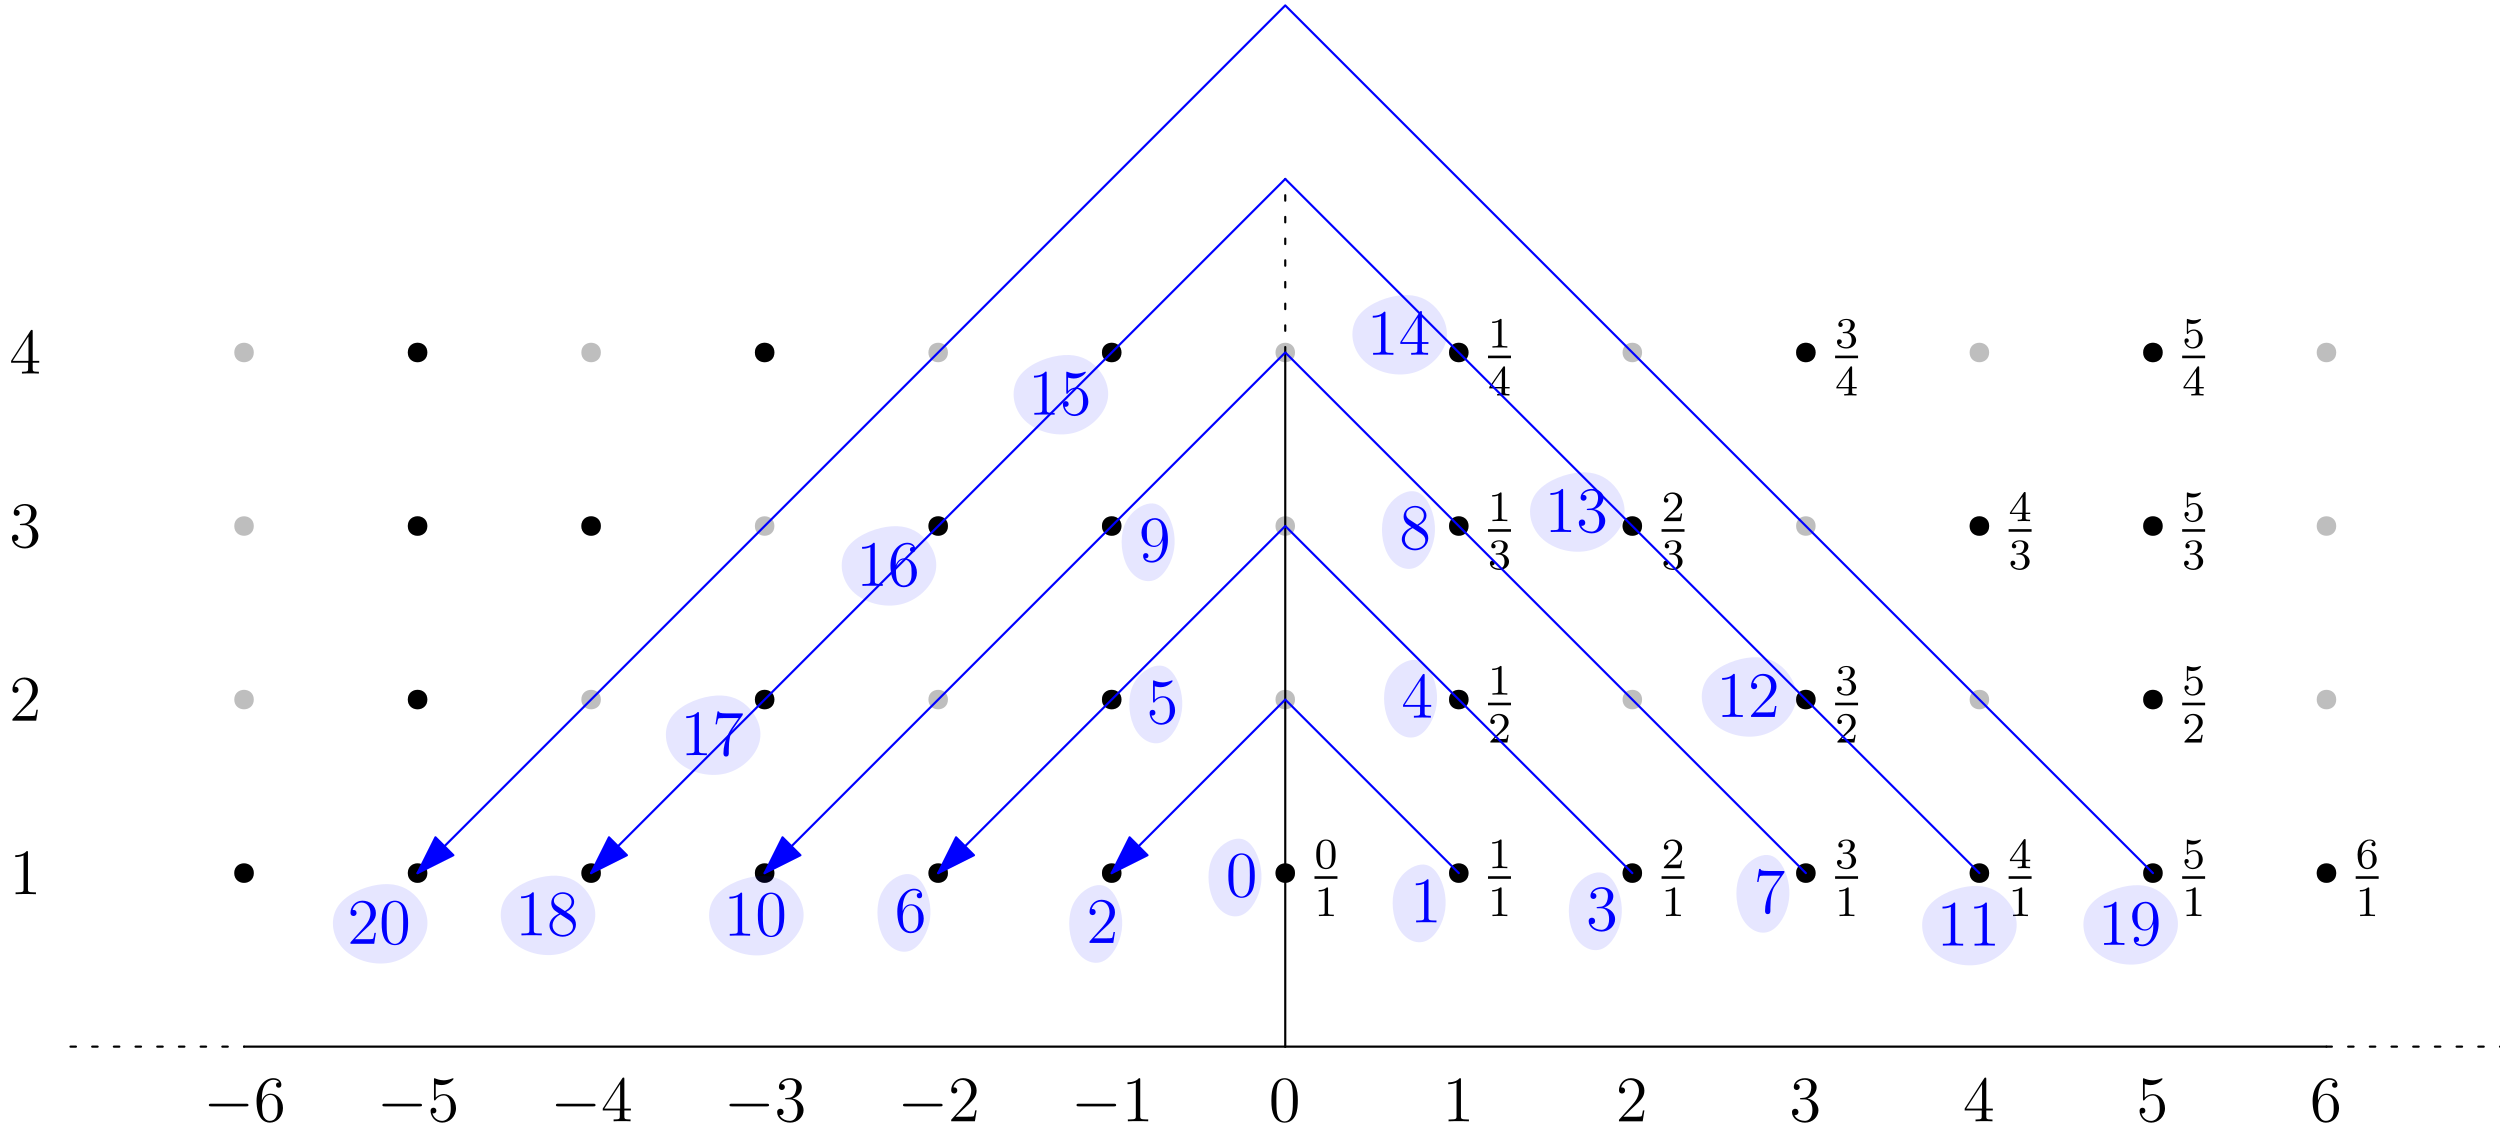 <?xml version="1.0" encoding="UTF-8"?>
<svg xmlns="http://www.w3.org/2000/svg" xmlns:xlink="http://www.w3.org/1999/xlink" width="461pt" height="208pt" viewBox="0 0 461 208" version="1.1">
<defs>
<g>
<symbol overflow="visible" id="glyph0-0">
<path style="stroke:none;" d=""/>
</symbol>
<symbol overflow="visible" id="glyph0-1">
<path style="stroke:none;" d="M 5.359 -3.828 C 5.359 -4.812 5.297 -5.781 4.859 -6.688 C 4.375 -7.688 3.516 -7.953 2.922 -7.953 C 2.234 -7.953 1.391 -7.609 0.938 -6.609 C 0.609 -5.859 0.484 -5.109 0.484 -3.828 C 0.484 -2.672 0.578 -1.797 1 -0.938 C 1.469 -0.031 2.297 0.25 2.922 0.25 C 3.953 0.25 4.547 -0.375 4.906 -1.062 C 5.328 -1.953 5.359 -3.125 5.359 -3.828 Z M 2.922 0.016 C 2.531 0.016 1.75 -0.203 1.531 -1.5 C 1.406 -2.219 1.406 -3.125 1.406 -3.969 C 1.406 -4.953 1.406 -5.828 1.594 -6.531 C 1.797 -7.344 2.406 -7.703 2.922 -7.703 C 3.375 -7.703 4.062 -7.438 4.297 -6.406 C 4.453 -5.719 4.453 -4.781 4.453 -3.969 C 4.453 -3.172 4.453 -2.266 4.312 -1.531 C 4.094 -0.219 3.328 0.016 2.922 0.016 Z M 2.922 0.016 "/>
</symbol>
<symbol overflow="visible" id="glyph0-2">
<path style="stroke:none;" d="M 3.438 -7.656 C 3.438 -7.938 3.438 -7.953 3.203 -7.953 C 2.922 -7.625 2.312 -7.188 1.094 -7.188 L 1.094 -6.844 C 1.359 -6.844 1.953 -6.844 2.625 -7.141 L 2.625 -0.922 C 2.625 -0.484 2.578 -0.344 1.531 -0.344 L 1.156 -0.344 L 1.156 0 C 1.484 -0.031 2.641 -0.031 3.031 -0.031 C 3.438 -0.031 4.578 -0.031 4.906 0 L 4.906 -0.344 L 4.531 -0.344 C 3.484 -0.344 3.438 -0.484 3.438 -0.922 Z M 3.438 -7.656 "/>
</symbol>
<symbol overflow="visible" id="glyph0-3">
<path style="stroke:none;" d="M 5.266 -2.016 L 5 -2.016 C 4.953 -1.812 4.859 -1.141 4.75 -0.953 C 4.656 -0.844 3.984 -0.844 3.625 -0.844 L 1.406 -0.844 C 1.734 -1.125 2.469 -1.891 2.766 -2.172 C 4.594 -3.844 5.266 -4.469 5.266 -5.656 C 5.266 -7.031 4.172 -7.953 2.781 -7.953 C 1.406 -7.953 0.578 -6.766 0.578 -5.734 C 0.578 -5.125 1.109 -5.125 1.141 -5.125 C 1.406 -5.125 1.703 -5.312 1.703 -5.688 C 1.703 -6.031 1.484 -6.25 1.141 -6.25 C 1.047 -6.25 1.016 -6.25 0.984 -6.234 C 1.203 -7.047 1.859 -7.609 2.625 -7.609 C 3.641 -7.609 4.266 -6.75 4.266 -5.656 C 4.266 -4.641 3.688 -3.75 3 -2.984 L 0.578 -0.281 L 0.578 0 L 4.953 0 Z M 5.266 -2.016 "/>
</symbol>
<symbol overflow="visible" id="glyph0-4">
<path style="stroke:none;" d="M 2.203 -4.297 C 2 -4.281 1.953 -4.266 1.953 -4.156 C 1.953 -4.047 2.016 -4.047 2.219 -4.047 L 2.766 -4.047 C 3.797 -4.047 4.25 -3.203 4.25 -2.062 C 4.25 -0.484 3.438 -0.078 2.844 -0.078 C 2.266 -0.078 1.297 -0.344 0.938 -1.141 C 1.328 -1.078 1.672 -1.297 1.672 -1.719 C 1.672 -2.062 1.422 -2.312 1.094 -2.312 C 0.797 -2.312 0.484 -2.141 0.484 -1.688 C 0.484 -0.625 1.547 0.25 2.875 0.25 C 4.297 0.25 5.359 -0.844 5.359 -2.047 C 5.359 -3.141 4.469 -4 3.328 -4.203 C 4.359 -4.5 5.031 -5.375 5.031 -6.312 C 5.031 -7.25 4.047 -7.953 2.891 -7.953 C 1.703 -7.953 0.812 -7.219 0.812 -6.344 C 0.812 -5.875 1.188 -5.766 1.359 -5.766 C 1.609 -5.766 1.906 -5.953 1.906 -6.312 C 1.906 -6.688 1.609 -6.859 1.344 -6.859 C 1.281 -6.859 1.25 -6.859 1.219 -6.844 C 1.672 -7.656 2.797 -7.656 2.859 -7.656 C 3.25 -7.656 4.031 -7.484 4.031 -6.312 C 4.031 -6.078 4 -5.422 3.641 -4.906 C 3.281 -4.375 2.875 -4.344 2.562 -4.328 Z M 2.203 -4.297 "/>
</symbol>
<symbol overflow="visible" id="glyph0-5">
<path style="stroke:none;" d="M 4.312 -7.781 C 4.312 -8.016 4.312 -8.062 4.141 -8.062 C 4.047 -8.062 4.016 -8.062 3.922 -7.922 L 0.328 -2.344 L 0.328 -2 L 3.469 -2 L 3.469 -0.906 C 3.469 -0.469 3.438 -0.344 2.562 -0.344 L 2.328 -0.344 L 2.328 0 C 2.609 -0.031 3.547 -0.031 3.891 -0.031 C 4.219 -0.031 5.172 -0.031 5.453 0 L 5.453 -0.344 L 5.219 -0.344 C 4.344 -0.344 4.312 -0.469 4.312 -0.906 L 4.312 -2 L 5.516 -2 L 5.516 -2.344 L 4.312 -2.344 Z M 3.531 -6.844 L 3.531 -2.344 L 0.625 -2.344 Z M 3.531 -6.844 "/>
</symbol>
<symbol overflow="visible" id="glyph0-6">
<path style="stroke:none;" d="M 1.531 -6.844 C 2.047 -6.688 2.469 -6.672 2.594 -6.672 C 3.938 -6.672 4.812 -7.656 4.812 -7.828 C 4.812 -7.875 4.781 -7.938 4.703 -7.938 C 4.688 -7.938 4.656 -7.938 4.547 -7.891 C 3.891 -7.609 3.312 -7.562 3 -7.562 C 2.219 -7.562 1.656 -7.812 1.422 -7.906 C 1.344 -7.938 1.312 -7.938 1.297 -7.938 C 1.203 -7.938 1.203 -7.859 1.203 -7.672 L 1.203 -4.125 C 1.203 -3.906 1.203 -3.844 1.344 -3.844 C 1.406 -3.844 1.422 -3.844 1.547 -4 C 1.875 -4.484 2.438 -4.766 3.031 -4.766 C 3.672 -4.766 3.984 -4.188 4.078 -3.984 C 4.281 -3.516 4.297 -2.922 4.297 -2.469 C 4.297 -2.016 4.297 -1.344 3.953 -0.797 C 3.688 -0.375 3.234 -0.078 2.703 -0.078 C 1.906 -0.078 1.141 -0.609 0.922 -1.484 C 0.984 -1.453 1.047 -1.453 1.109 -1.453 C 1.312 -1.453 1.641 -1.562 1.641 -1.969 C 1.641 -2.312 1.406 -2.5 1.109 -2.5 C 0.891 -2.5 0.578 -2.391 0.578 -1.922 C 0.578 -0.906 1.406 0.25 2.719 0.25 C 4.078 0.25 5.266 -0.891 5.266 -2.406 C 5.266 -3.828 4.297 -5.016 3.047 -5.016 C 2.359 -5.016 1.844 -4.703 1.531 -4.375 Z M 1.531 -6.844 "/>
</symbol>
<symbol overflow="visible" id="glyph0-7">
<path style="stroke:none;" d="M 1.469 -4.156 C 1.469 -7.188 2.938 -7.656 3.578 -7.656 C 4.016 -7.656 4.453 -7.531 4.672 -7.172 C 4.531 -7.172 4.078 -7.172 4.078 -6.688 C 4.078 -6.422 4.25 -6.188 4.562 -6.188 C 4.859 -6.188 5.062 -6.375 5.062 -6.719 C 5.062 -7.344 4.609 -7.953 3.578 -7.953 C 2.062 -7.953 0.484 -6.406 0.484 -3.781 C 0.484 -0.484 1.922 0.25 2.938 0.25 C 4.25 0.25 5.359 -0.891 5.359 -2.438 C 5.359 -4.031 4.25 -5.094 3.047 -5.094 C 1.984 -5.094 1.594 -4.172 1.469 -3.844 Z M 2.938 -0.078 C 2.188 -0.078 1.828 -0.734 1.719 -0.984 C 1.609 -1.297 1.5 -1.891 1.5 -2.719 C 1.5 -3.672 1.922 -4.859 3 -4.859 C 3.656 -4.859 4 -4.406 4.188 -4 C 4.375 -3.562 4.375 -2.969 4.375 -2.453 C 4.375 -1.844 4.375 -1.297 4.141 -0.844 C 3.844 -0.281 3.422 -0.078 2.938 -0.078 Z M 2.938 -0.078 "/>
</symbol>
<symbol overflow="visible" id="glyph0-8">
<path style="stroke:none;" d="M 5.672 -7.422 L 5.672 -7.703 L 2.797 -7.703 C 1.344 -7.703 1.328 -7.859 1.281 -8.078 L 1.016 -8.078 L 0.641 -5.688 L 0.906 -5.688 C 0.938 -5.906 1.047 -6.641 1.203 -6.781 C 1.297 -6.844 2.203 -6.844 2.359 -6.844 L 4.906 -6.844 L 3.641 -5.031 C 3.312 -4.562 2.109 -2.609 2.109 -0.359 C 2.109 -0.234 2.109 0.25 2.594 0.25 C 3.094 0.25 3.094 -0.219 3.094 -0.375 L 3.094 -0.969 C 3.094 -2.75 3.375 -4.141 3.938 -4.938 Z M 5.672 -7.422 "/>
</symbol>
<symbol overflow="visible" id="glyph0-9">
<path style="stroke:none;" d="M 3.562 -4.312 C 4.156 -4.641 5.031 -5.188 5.031 -6.188 C 5.031 -7.234 4.031 -7.953 2.922 -7.953 C 1.75 -7.953 0.812 -7.078 0.812 -5.984 C 0.812 -5.578 0.938 -5.172 1.266 -4.766 C 1.406 -4.609 1.406 -4.609 2.25 -4.016 C 1.094 -3.484 0.484 -2.672 0.484 -1.812 C 0.484 -0.531 1.703 0.25 2.922 0.25 C 4.25 0.25 5.359 -0.734 5.359 -1.984 C 5.359 -3.203 4.5 -3.734 3.562 -4.312 Z M 1.938 -5.391 C 1.781 -5.5 1.297 -5.812 1.297 -6.391 C 1.297 -7.172 2.109 -7.656 2.922 -7.656 C 3.781 -7.656 4.547 -7.047 4.547 -6.188 C 4.547 -5.453 4.016 -4.859 3.328 -4.484 Z M 2.5 -3.844 L 3.938 -2.906 C 4.25 -2.703 4.812 -2.328 4.812 -1.609 C 4.812 -0.688 3.891 -0.078 2.922 -0.078 C 1.906 -0.078 1.047 -0.812 1.047 -1.812 C 1.047 -2.734 1.719 -3.484 2.5 -3.844 Z M 2.5 -3.844 "/>
</symbol>
<symbol overflow="visible" id="glyph0-10">
<path style="stroke:none;" d="M 4.375 -3.484 C 4.375 -0.656 3.125 -0.078 2.406 -0.078 C 2.109 -0.078 1.484 -0.109 1.188 -0.531 L 1.25 -0.531 C 1.344 -0.5 1.766 -0.578 1.766 -1.016 C 1.766 -1.281 1.594 -1.5 1.281 -1.5 C 0.969 -1.5 0.781 -1.297 0.781 -0.984 C 0.781 -0.25 1.375 0.25 2.422 0.25 C 3.906 0.25 5.359 -1.344 5.359 -3.938 C 5.359 -7.141 4.016 -7.953 2.969 -7.953 C 1.656 -7.953 0.484 -6.844 0.484 -5.266 C 0.484 -3.688 1.609 -2.625 2.797 -2.625 C 3.688 -2.625 4.141 -3.266 4.375 -3.875 Z M 2.844 -2.859 C 2.094 -2.859 1.766 -3.469 1.656 -3.688 C 1.469 -4.141 1.469 -4.719 1.469 -5.266 C 1.469 -5.922 1.469 -6.5 1.781 -7 C 2 -7.312 2.312 -7.656 2.969 -7.656 C 3.641 -7.656 4 -7.062 4.109 -6.797 C 4.344 -6.203 4.344 -5.188 4.344 -5.016 C 4.344 -4 3.891 -2.859 2.844 -2.859 Z M 2.844 -2.859 "/>
</symbol>
<symbol overflow="visible" id="glyph1-0">
<path style="stroke:none;" d=""/>
</symbol>
<symbol overflow="visible" id="glyph1-1">
<path style="stroke:none;" d="M 7.875 -2.75 C 8.078 -2.75 8.297 -2.75 8.297 -2.984 C 8.297 -3.234 8.078 -3.234 7.875 -3.234 L 1.406 -3.234 C 1.203 -3.234 0.984 -3.234 0.984 -2.984 C 0.984 -2.75 1.203 -2.75 1.406 -2.75 Z M 7.875 -2.75 "/>
</symbol>
<symbol overflow="visible" id="glyph2-0">
<path style="stroke:none;" d=""/>
</symbol>
<symbol overflow="visible" id="glyph2-1">
<path style="stroke:none;" d="M 3.438 -7.656 C 3.438 -7.938 3.438 -7.953 3.203 -7.953 C 2.922 -7.625 2.312 -7.188 1.094 -7.188 L 1.094 -6.844 C 1.359 -6.844 1.953 -6.844 2.625 -7.141 L 2.625 -0.922 C 2.625 -0.484 2.578 -0.344 1.531 -0.344 L 1.156 -0.344 L 1.156 0 C 1.484 -0.031 2.641 -0.031 3.031 -0.031 C 3.438 -0.031 4.578 -0.031 4.906 0 L 4.906 -0.344 L 4.531 -0.344 C 3.484 -0.344 3.438 -0.484 3.438 -0.922 Z M 3.438 -7.656 "/>
</symbol>
<symbol overflow="visible" id="glyph2-2">
<path style="stroke:none;" d="M 5.266 -2.016 L 5 -2.016 C 4.953 -1.812 4.859 -1.141 4.75 -0.953 C 4.656 -0.844 3.984 -0.844 3.625 -0.844 L 1.406 -0.844 C 1.734 -1.125 2.469 -1.891 2.766 -2.172 C 4.594 -3.844 5.266 -4.469 5.266 -5.656 C 5.266 -7.031 4.172 -7.953 2.781 -7.953 C 1.406 -7.953 0.578 -6.766 0.578 -5.734 C 0.578 -5.125 1.109 -5.125 1.141 -5.125 C 1.406 -5.125 1.703 -5.312 1.703 -5.688 C 1.703 -6.031 1.484 -6.25 1.141 -6.25 C 1.047 -6.25 1.016 -6.25 0.984 -6.234 C 1.203 -7.047 1.859 -7.609 2.625 -7.609 C 3.641 -7.609 4.266 -6.75 4.266 -5.656 C 4.266 -4.641 3.688 -3.75 3 -2.984 L 0.578 -0.281 L 0.578 0 L 4.953 0 Z M 5.266 -2.016 "/>
</symbol>
<symbol overflow="visible" id="glyph2-3">
<path style="stroke:none;" d="M 2.203 -4.297 C 2 -4.281 1.953 -4.266 1.953 -4.156 C 1.953 -4.047 2.016 -4.047 2.219 -4.047 L 2.766 -4.047 C 3.797 -4.047 4.25 -3.203 4.25 -2.062 C 4.25 -0.484 3.438 -0.078 2.844 -0.078 C 2.266 -0.078 1.297 -0.344 0.938 -1.141 C 1.328 -1.078 1.672 -1.297 1.672 -1.719 C 1.672 -2.062 1.422 -2.312 1.094 -2.312 C 0.797 -2.312 0.484 -2.141 0.484 -1.688 C 0.484 -0.625 1.547 0.25 2.875 0.25 C 4.297 0.25 5.359 -0.844 5.359 -2.047 C 5.359 -3.141 4.469 -4 3.328 -4.203 C 4.359 -4.5 5.031 -5.375 5.031 -6.312 C 5.031 -7.25 4.047 -7.953 2.891 -7.953 C 1.703 -7.953 0.812 -7.219 0.812 -6.344 C 0.812 -5.875 1.188 -5.766 1.359 -5.766 C 1.609 -5.766 1.906 -5.953 1.906 -6.312 C 1.906 -6.688 1.609 -6.859 1.344 -6.859 C 1.281 -6.859 1.25 -6.859 1.219 -6.844 C 1.672 -7.656 2.797 -7.656 2.859 -7.656 C 3.25 -7.656 4.031 -7.484 4.031 -6.312 C 4.031 -6.078 4 -5.422 3.641 -4.906 C 3.281 -4.375 2.875 -4.344 2.562 -4.328 Z M 2.203 -4.297 "/>
</symbol>
<symbol overflow="visible" id="glyph2-4">
<path style="stroke:none;" d="M 4.312 -7.781 C 4.312 -8.016 4.312 -8.062 4.141 -8.062 C 4.047 -8.062 4.016 -8.062 3.922 -7.922 L 0.328 -2.344 L 0.328 -2 L 3.469 -2 L 3.469 -0.906 C 3.469 -0.469 3.438 -0.344 2.562 -0.344 L 2.328 -0.344 L 2.328 0 C 2.609 -0.031 3.547 -0.031 3.891 -0.031 C 4.219 -0.031 5.172 -0.031 5.453 0 L 5.453 -0.344 L 5.219 -0.344 C 4.344 -0.344 4.312 -0.469 4.312 -0.906 L 4.312 -2 L 5.516 -2 L 5.516 -2.344 L 4.312 -2.344 Z M 3.531 -6.844 L 3.531 -2.344 L 0.625 -2.344 Z M 3.531 -6.844 "/>
</symbol>
<symbol overflow="visible" id="glyph2-5">
<path style="stroke:none;" d="M 1.531 -6.844 C 2.047 -6.688 2.469 -6.672 2.594 -6.672 C 3.938 -6.672 4.812 -7.656 4.812 -7.828 C 4.812 -7.875 4.781 -7.938 4.703 -7.938 C 4.688 -7.938 4.656 -7.938 4.547 -7.891 C 3.891 -7.609 3.312 -7.562 3 -7.562 C 2.219 -7.562 1.656 -7.812 1.422 -7.906 C 1.344 -7.938 1.312 -7.938 1.297 -7.938 C 1.203 -7.938 1.203 -7.859 1.203 -7.672 L 1.203 -4.125 C 1.203 -3.906 1.203 -3.844 1.344 -3.844 C 1.406 -3.844 1.422 -3.844 1.547 -4 C 1.875 -4.484 2.438 -4.766 3.031 -4.766 C 3.672 -4.766 3.984 -4.188 4.078 -3.984 C 4.281 -3.516 4.297 -2.922 4.297 -2.469 C 4.297 -2.016 4.297 -1.344 3.953 -0.797 C 3.688 -0.375 3.234 -0.078 2.703 -0.078 C 1.906 -0.078 1.141 -0.609 0.922 -1.484 C 0.984 -1.453 1.047 -1.453 1.109 -1.453 C 1.312 -1.453 1.641 -1.562 1.641 -1.969 C 1.641 -2.312 1.406 -2.5 1.109 -2.5 C 0.891 -2.5 0.578 -2.391 0.578 -1.922 C 0.578 -0.906 1.406 0.25 2.719 0.25 C 4.078 0.25 5.266 -0.891 5.266 -2.406 C 5.266 -3.828 4.297 -5.016 3.047 -5.016 C 2.359 -5.016 1.844 -4.703 1.531 -4.375 Z M 1.531 -6.844 "/>
</symbol>
<symbol overflow="visible" id="glyph2-6">
<path style="stroke:none;" d="M 1.469 -4.156 C 1.469 -7.188 2.938 -7.656 3.578 -7.656 C 4.016 -7.656 4.453 -7.531 4.672 -7.172 C 4.531 -7.172 4.078 -7.172 4.078 -6.688 C 4.078 -6.422 4.25 -6.188 4.562 -6.188 C 4.859 -6.188 5.062 -6.375 5.062 -6.719 C 5.062 -7.344 4.609 -7.953 3.578 -7.953 C 2.062 -7.953 0.484 -6.406 0.484 -3.781 C 0.484 -0.484 1.922 0.25 2.938 0.25 C 4.25 0.25 5.359 -0.891 5.359 -2.438 C 5.359 -4.031 4.25 -5.094 3.047 -5.094 C 1.984 -5.094 1.594 -4.172 1.469 -3.844 Z M 2.938 -0.078 C 2.188 -0.078 1.828 -0.734 1.719 -0.984 C 1.609 -1.297 1.5 -1.891 1.5 -2.719 C 1.5 -3.672 1.922 -4.859 3 -4.859 C 3.656 -4.859 4 -4.406 4.188 -4 C 4.375 -3.562 4.375 -2.969 4.375 -2.453 C 4.375 -1.844 4.375 -1.297 4.141 -0.844 C 3.844 -0.281 3.422 -0.078 2.938 -0.078 Z M 2.938 -0.078 "/>
</symbol>
<symbol overflow="visible" id="glyph3-0">
<path style="stroke:none;" d=""/>
</symbol>
<symbol overflow="visible" id="glyph3-1">
<path style="stroke:none;" d="M 2.5 -5.078 C 2.5 -5.297 2.484 -5.297 2.266 -5.297 C 1.938 -4.984 1.516 -4.797 0.766 -4.797 L 0.766 -4.531 C 0.984 -4.531 1.406 -4.531 1.875 -4.734 L 1.875 -0.656 C 1.875 -0.359 1.844 -0.266 1.094 -0.266 L 0.812 -0.266 L 0.812 0 C 1.141 -0.031 1.828 -0.031 2.188 -0.031 C 2.547 -0.031 3.234 -0.031 3.562 0 L 3.562 -0.266 L 3.281 -0.266 C 2.531 -0.266 2.5 -0.359 2.5 -0.656 Z M 2.5 -5.078 "/>
</symbol>
<symbol overflow="visible" id="glyph3-2">
<path style="stroke:none;" d="M 2.016 -2.656 C 2.641 -2.656 3.047 -2.203 3.047 -1.359 C 3.047 -0.359 2.484 -0.078 2.062 -0.078 C 1.625 -0.078 1.016 -0.234 0.734 -0.656 C 1.031 -0.656 1.234 -0.844 1.234 -1.094 C 1.234 -1.359 1.047 -1.531 0.781 -1.531 C 0.578 -1.531 0.344 -1.406 0.344 -1.078 C 0.344 -0.328 1.156 0.172 2.078 0.172 C 3.125 0.172 3.875 -0.562 3.875 -1.359 C 3.875 -2.031 3.344 -2.625 2.531 -2.812 C 3.156 -3.031 3.641 -3.562 3.641 -4.203 C 3.641 -4.844 2.922 -5.297 2.094 -5.297 C 1.234 -5.297 0.594 -4.844 0.594 -4.234 C 0.594 -3.938 0.781 -3.812 1 -3.812 C 1.25 -3.812 1.406 -3.984 1.406 -4.219 C 1.406 -4.516 1.141 -4.625 0.969 -4.625 C 1.312 -5.062 1.922 -5.094 2.062 -5.094 C 2.266 -5.094 2.875 -5.031 2.875 -4.203 C 2.875 -3.656 2.641 -3.312 2.531 -3.188 C 2.297 -2.938 2.109 -2.922 1.625 -2.891 C 1.469 -2.891 1.406 -2.875 1.406 -2.766 C 1.406 -2.656 1.484 -2.656 1.625 -2.656 Z M 2.016 -2.656 "/>
</symbol>
<symbol overflow="visible" id="glyph3-3">
<path style="stroke:none;" d="M 1.109 -4.484 C 1.219 -4.453 1.531 -4.359 1.875 -4.359 C 2.875 -4.359 3.469 -5.062 3.469 -5.188 C 3.469 -5.281 3.422 -5.297 3.375 -5.297 C 3.359 -5.297 3.344 -5.297 3.281 -5.266 C 2.969 -5.141 2.594 -5.047 2.172 -5.047 C 1.703 -5.047 1.312 -5.156 1.062 -5.266 C 0.984 -5.297 0.969 -5.297 0.953 -5.297 C 0.859 -5.297 0.859 -5.219 0.859 -5.062 L 0.859 -2.734 C 0.859 -2.594 0.859 -2.5 0.984 -2.5 C 1.047 -2.5 1.062 -2.531 1.109 -2.594 C 1.203 -2.703 1.5 -3.109 2.188 -3.109 C 2.625 -3.109 2.844 -2.75 2.922 -2.594 C 3.047 -2.312 3.062 -1.938 3.062 -1.641 C 3.062 -1.344 3.062 -0.906 2.844 -0.562 C 2.688 -0.312 2.359 -0.078 1.938 -0.078 C 1.422 -0.078 0.922 -0.391 0.734 -0.922 C 0.75 -0.906 0.812 -0.906 0.812 -0.906 C 1.031 -0.906 1.219 -1.047 1.219 -1.297 C 1.219 -1.594 0.984 -1.703 0.828 -1.703 C 0.672 -1.703 0.422 -1.625 0.422 -1.281 C 0.422 -0.562 1.047 0.172 1.953 0.172 C 2.953 0.172 3.797 -0.609 3.797 -1.594 C 3.797 -2.516 3.125 -3.344 2.188 -3.344 C 1.797 -3.344 1.422 -3.219 1.109 -2.938 Z M 1.109 -4.484 "/>
</symbol>
<symbol overflow="visible" id="glyph3-4">
<path style="stroke:none;" d="M 2.25 -1.625 C 2.375 -1.75 2.703 -2.016 2.844 -2.125 C 3.328 -2.578 3.797 -3.016 3.797 -3.734 C 3.797 -4.688 3 -5.297 2.016 -5.297 C 1.047 -5.297 0.422 -4.578 0.422 -3.859 C 0.422 -3.469 0.734 -3.422 0.844 -3.422 C 1.016 -3.422 1.266 -3.531 1.266 -3.844 C 1.266 -4.25 0.859 -4.25 0.766 -4.25 C 1 -4.844 1.531 -5.031 1.922 -5.031 C 2.656 -5.031 3.047 -4.406 3.047 -3.734 C 3.047 -2.906 2.469 -2.297 1.516 -1.344 L 0.516 -0.297 C 0.422 -0.219 0.422 -0.203 0.422 0 L 3.562 0 L 3.797 -1.422 L 3.547 -1.422 C 3.531 -1.266 3.469 -0.875 3.375 -0.719 C 3.328 -0.656 2.719 -0.656 2.594 -0.656 L 1.172 -0.656 Z M 2.25 -1.625 "/>
</symbol>
<symbol overflow="visible" id="glyph3-5">
<path style="stroke:none;" d="M 3.141 -5.156 C 3.141 -5.312 3.141 -5.375 2.969 -5.375 C 2.875 -5.375 2.859 -5.375 2.781 -5.266 L 0.234 -1.562 L 0.234 -1.312 L 2.484 -1.312 L 2.484 -0.641 C 2.484 -0.344 2.469 -0.266 1.844 -0.266 L 1.672 -0.266 L 1.672 0 C 2.344 -0.031 2.359 -0.031 2.812 -0.031 C 3.266 -0.031 3.281 -0.031 3.953 0 L 3.953 -0.266 L 3.781 -0.266 C 3.156 -0.266 3.141 -0.344 3.141 -0.641 L 3.141 -1.312 L 3.984 -1.312 L 3.984 -1.562 L 3.141 -1.562 Z M 2.547 -4.516 L 2.547 -1.562 L 0.516 -1.562 Z M 2.547 -4.516 "/>
</symbol>
<symbol overflow="visible" id="glyph3-6">
<path style="stroke:none;" d="M 1.094 -2.641 C 1.094 -3.297 1.156 -3.875 1.438 -4.359 C 1.688 -4.766 2.094 -5.094 2.594 -5.094 C 2.75 -5.094 3.109 -5.062 3.297 -4.797 C 2.938 -4.766 2.906 -4.5 2.906 -4.422 C 2.906 -4.172 3.094 -4.047 3.281 -4.047 C 3.422 -4.047 3.656 -4.125 3.656 -4.438 C 3.656 -4.906 3.297 -5.297 2.578 -5.297 C 1.469 -5.297 0.344 -4.25 0.344 -2.531 C 0.344 -0.359 1.359 0.172 2.125 0.172 C 2.516 0.172 2.922 0.062 3.281 -0.281 C 3.609 -0.594 3.875 -0.922 3.875 -1.625 C 3.875 -2.656 3.078 -3.391 2.203 -3.391 C 1.625 -3.391 1.281 -3.031 1.094 -2.641 Z M 2.125 -0.078 C 1.703 -0.078 1.438 -0.359 1.328 -0.594 C 1.141 -0.953 1.125 -1.484 1.125 -1.797 C 1.125 -2.578 1.547 -3.172 2.172 -3.172 C 2.562 -3.172 2.812 -2.969 2.953 -2.688 C 3.125 -2.391 3.125 -2.031 3.125 -1.625 C 3.125 -1.219 3.125 -0.875 2.969 -0.578 C 2.75 -0.219 2.484 -0.078 2.125 -0.078 Z M 2.125 -0.078 "/>
</symbol>
<symbol overflow="visible" id="glyph3-7">
<path style="stroke:none;" d="M 3.891 -2.547 C 3.891 -3.391 3.812 -3.906 3.547 -4.422 C 3.203 -5.125 2.547 -5.297 2.109 -5.297 C 1.109 -5.297 0.734 -4.547 0.625 -4.328 C 0.344 -3.75 0.328 -2.953 0.328 -2.547 C 0.328 -2.016 0.344 -1.219 0.734 -0.578 C 1.094 0.016 1.688 0.172 2.109 0.172 C 2.5 0.172 3.172 0.047 3.578 -0.734 C 3.875 -1.312 3.891 -2.031 3.891 -2.547 Z M 2.109 -0.062 C 1.844 -0.062 1.297 -0.188 1.125 -1.016 C 1.031 -1.469 1.031 -2.219 1.031 -2.641 C 1.031 -3.188 1.031 -3.75 1.125 -4.188 C 1.297 -5 1.906 -5.078 2.109 -5.078 C 2.375 -5.078 2.938 -4.938 3.094 -4.219 C 3.188 -3.781 3.188 -3.172 3.188 -2.641 C 3.188 -2.172 3.188 -1.453 3.094 -1 C 2.922 -0.172 2.375 -0.062 2.109 -0.062 Z M 2.109 -0.062 "/>
</symbol>
<symbol overflow="visible" id="glyph4-0">
<path style="stroke:none;" d=""/>
</symbol>
<symbol overflow="visible" id="glyph4-1">
<path style="stroke:none;" d="M 2.25 -1.625 C 2.375 -1.75 2.703 -2.016 2.844 -2.125 C 3.328 -2.578 3.797 -3.016 3.797 -3.734 C 3.797 -4.688 3 -5.297 2.016 -5.297 C 1.047 -5.297 0.422 -4.578 0.422 -3.859 C 0.422 -3.469 0.734 -3.422 0.844 -3.422 C 1.016 -3.422 1.266 -3.531 1.266 -3.844 C 1.266 -4.25 0.859 -4.25 0.766 -4.25 C 1 -4.844 1.531 -5.031 1.922 -5.031 C 2.656 -5.031 3.047 -4.406 3.047 -3.734 C 3.047 -2.906 2.469 -2.297 1.516 -1.344 L 0.516 -0.297 C 0.422 -0.219 0.422 -0.203 0.422 0 L 3.562 0 L 3.797 -1.422 L 3.547 -1.422 C 3.531 -1.266 3.469 -0.875 3.375 -0.719 C 3.328 -0.656 2.719 -0.656 2.594 -0.656 L 1.172 -0.656 Z M 2.25 -1.625 "/>
</symbol>
<symbol overflow="visible" id="glyph4-2">
<path style="stroke:none;" d="M 2.016 -2.656 C 2.641 -2.656 3.047 -2.203 3.047 -1.359 C 3.047 -0.359 2.484 -0.078 2.062 -0.078 C 1.625 -0.078 1.016 -0.234 0.734 -0.656 C 1.031 -0.656 1.234 -0.844 1.234 -1.094 C 1.234 -1.359 1.047 -1.531 0.781 -1.531 C 0.578 -1.531 0.344 -1.406 0.344 -1.078 C 0.344 -0.328 1.156 0.172 2.078 0.172 C 3.125 0.172 3.875 -0.562 3.875 -1.359 C 3.875 -2.031 3.344 -2.625 2.531 -2.812 C 3.156 -3.031 3.641 -3.562 3.641 -4.203 C 3.641 -4.844 2.922 -5.297 2.094 -5.297 C 1.234 -5.297 0.594 -4.844 0.594 -4.234 C 0.594 -3.938 0.781 -3.812 1 -3.812 C 1.25 -3.812 1.406 -3.984 1.406 -4.219 C 1.406 -4.516 1.141 -4.625 0.969 -4.625 C 1.312 -5.062 1.922 -5.094 2.062 -5.094 C 2.266 -5.094 2.875 -5.031 2.875 -4.203 C 2.875 -3.656 2.641 -3.312 2.531 -3.188 C 2.297 -2.938 2.109 -2.922 1.625 -2.891 C 1.469 -2.891 1.406 -2.875 1.406 -2.766 C 1.406 -2.656 1.484 -2.656 1.625 -2.656 Z M 2.016 -2.656 "/>
</symbol>
<symbol overflow="visible" id="glyph4-3">
<path style="stroke:none;" d="M 3.141 -5.156 C 3.141 -5.312 3.141 -5.375 2.969 -5.375 C 2.875 -5.375 2.859 -5.375 2.781 -5.266 L 0.234 -1.562 L 0.234 -1.312 L 2.484 -1.312 L 2.484 -0.641 C 2.484 -0.344 2.469 -0.266 1.844 -0.266 L 1.672 -0.266 L 1.672 0 C 2.344 -0.031 2.359 -0.031 2.812 -0.031 C 3.266 -0.031 3.281 -0.031 3.953 0 L 3.953 -0.266 L 3.781 -0.266 C 3.156 -0.266 3.141 -0.344 3.141 -0.641 L 3.141 -1.312 L 3.984 -1.312 L 3.984 -1.562 L 3.141 -1.562 Z M 2.547 -4.516 L 2.547 -1.562 L 0.516 -1.562 Z M 2.547 -4.516 "/>
</symbol>
<symbol overflow="visible" id="glyph4-4">
<path style="stroke:none;" d="M 2.5 -5.078 C 2.5 -5.297 2.484 -5.297 2.266 -5.297 C 1.938 -4.984 1.516 -4.797 0.766 -4.797 L 0.766 -4.531 C 0.984 -4.531 1.406 -4.531 1.875 -4.734 L 1.875 -0.656 C 1.875 -0.359 1.844 -0.266 1.094 -0.266 L 0.812 -0.266 L 0.812 0 C 1.141 -0.031 1.828 -0.031 2.188 -0.031 C 2.547 -0.031 3.234 -0.031 3.562 0 L 3.562 -0.266 L 3.281 -0.266 C 2.531 -0.266 2.5 -0.359 2.5 -0.656 Z M 2.5 -5.078 "/>
</symbol>
</g>
</defs>
<g id="surface49815">
<path style=" stroke:none;fill-rule:evenodd;fill:rgb(0%,0%,100%);fill-opacity:0.1;" d="M 223.277 158.91 C 222.492 161.211 222.801 164.383 223.996 166.449 C 225.188 168.52 227.27 169.484 229.016 168.727 C 230.762 167.965 232.176 165.48 232.531 163 C 232.883 160.516 232.176 158.035 231.211 156.496 C 230.246 154.957 229.023 154.359 227.477 154.773 C 225.93 155.188 224.059 156.613 223.277 158.91 Z M 223.277 158.91 "/>
<path style=" stroke:none;fill-rule:evenodd;fill:rgb(74.5%,74.5%,74.5%);fill-opacity:1;" d="M 238.801 161 C 238.801 158.602 235.199 158.602 235.199 161 C 235.199 163.398 238.801 163.398 238.801 161 Z M 238.801 161 "/>
<path style=" stroke:none;fill-rule:evenodd;fill:rgb(74.5%,74.5%,74.5%);fill-opacity:1;" d="M 270.801 161 C 270.801 158.602 267.199 158.602 267.199 161 C 267.199 163.398 270.801 163.398 270.801 161 Z M 270.801 161 "/>
<path style=" stroke:none;fill-rule:evenodd;fill:rgb(74.5%,74.5%,74.5%);fill-opacity:1;" d="M 302.801 161 C 302.801 158.602 299.199 158.602 299.199 161 C 299.199 163.398 302.801 163.398 302.801 161 Z M 302.801 161 "/>
<path style=" stroke:none;fill-rule:evenodd;fill:rgb(74.5%,74.5%,74.5%);fill-opacity:1;" d="M 334.801 161 C 334.801 158.602 331.199 158.602 331.199 161 C 331.199 163.398 334.801 163.398 334.801 161 Z M 334.801 161 "/>
<path style=" stroke:none;fill-rule:evenodd;fill:rgb(74.5%,74.5%,74.5%);fill-opacity:1;" d="M 366.801 161 C 366.801 158.602 363.199 158.602 363.199 161 C 363.199 163.398 366.801 163.398 366.801 161 Z M 366.801 161 "/>
<path style=" stroke:none;fill-rule:evenodd;fill:rgb(74.5%,74.5%,74.5%);fill-opacity:1;" d="M 398.801 161 C 398.801 158.602 395.199 158.602 395.199 161 C 395.199 163.398 398.801 163.398 398.801 161 Z M 398.801 161 "/>
<path style=" stroke:none;fill-rule:evenodd;fill:rgb(74.5%,74.5%,74.5%);fill-opacity:1;" d="M 430.801 161 C 430.801 158.602 427.199 158.602 427.199 161 C 427.199 163.398 430.801 163.398 430.801 161 Z M 430.801 161 "/>
<path style=" stroke:none;fill-rule:evenodd;fill:rgb(74.5%,74.5%,74.5%);fill-opacity:1;" d="M 238.801 129 C 238.801 126.602 235.199 126.602 235.199 129 C 235.199 131.398 238.801 131.398 238.801 129 Z M 238.801 129 "/>
<path style=" stroke:none;fill-rule:evenodd;fill:rgb(74.5%,74.5%,74.5%);fill-opacity:1;" d="M 270.801 129 C 270.801 126.602 267.199 126.602 267.199 129 C 267.199 131.398 270.801 131.398 270.801 129 Z M 270.801 129 "/>
<path style=" stroke:none;fill-rule:evenodd;fill:rgb(74.5%,74.5%,74.5%);fill-opacity:1;" d="M 302.801 129 C 302.801 126.602 299.199 126.602 299.199 129 C 299.199 131.398 302.801 131.398 302.801 129 Z M 302.801 129 "/>
<path style=" stroke:none;fill-rule:evenodd;fill:rgb(74.5%,74.5%,74.5%);fill-opacity:1;" d="M 334.801 129 C 334.801 126.602 331.199 126.602 331.199 129 C 331.199 131.398 334.801 131.398 334.801 129 Z M 334.801 129 "/>
<path style=" stroke:none;fill-rule:evenodd;fill:rgb(74.5%,74.5%,74.5%);fill-opacity:1;" d="M 366.801 129 C 366.801 126.602 363.199 126.602 363.199 129 C 363.199 131.398 366.801 131.398 366.801 129 Z M 366.801 129 "/>
<path style=" stroke:none;fill-rule:evenodd;fill:rgb(74.5%,74.5%,74.5%);fill-opacity:1;" d="M 398.801 129 C 398.801 126.602 395.199 126.602 395.199 129 C 395.199 131.398 398.801 131.398 398.801 129 Z M 398.801 129 "/>
<path style=" stroke:none;fill-rule:evenodd;fill:rgb(74.5%,74.5%,74.5%);fill-opacity:1;" d="M 430.801 129 C 430.801 126.602 427.199 126.602 427.199 129 C 427.199 131.398 430.801 131.398 430.801 129 Z M 430.801 129 "/>
<path style=" stroke:none;fill-rule:evenodd;fill:rgb(74.5%,74.5%,74.5%);fill-opacity:1;" d="M 238.801 97 C 238.801 94.602 235.199 94.602 235.199 97 C 235.199 99.398 238.801 99.398 238.801 97 Z M 238.801 97 "/>
<path style=" stroke:none;fill-rule:evenodd;fill:rgb(74.5%,74.5%,74.5%);fill-opacity:1;" d="M 270.801 97 C 270.801 94.602 267.199 94.602 267.199 97 C 267.199 99.398 270.801 99.398 270.801 97 Z M 270.801 97 "/>
<path style=" stroke:none;fill-rule:evenodd;fill:rgb(74.5%,74.5%,74.5%);fill-opacity:1;" d="M 302.801 97 C 302.801 94.602 299.199 94.602 299.199 97 C 299.199 99.398 302.801 99.398 302.801 97 Z M 302.801 97 "/>
<path style=" stroke:none;fill-rule:evenodd;fill:rgb(74.5%,74.5%,74.5%);fill-opacity:1;" d="M 334.801 97 C 334.801 94.602 331.199 94.602 331.199 97 C 331.199 99.398 334.801 99.398 334.801 97 Z M 334.801 97 "/>
<path style=" stroke:none;fill-rule:evenodd;fill:rgb(74.5%,74.5%,74.5%);fill-opacity:1;" d="M 366.801 97 C 366.801 94.602 363.199 94.602 363.199 97 C 363.199 99.398 366.801 99.398 366.801 97 Z M 366.801 97 "/>
<path style=" stroke:none;fill-rule:evenodd;fill:rgb(74.5%,74.5%,74.5%);fill-opacity:1;" d="M 398.801 97 C 398.801 94.602 395.199 94.602 395.199 97 C 395.199 99.398 398.801 99.398 398.801 97 Z M 398.801 97 "/>
<path style=" stroke:none;fill-rule:evenodd;fill:rgb(74.5%,74.5%,74.5%);fill-opacity:1;" d="M 430.801 97 C 430.801 94.602 427.199 94.602 427.199 97 C 427.199 99.398 430.801 99.398 430.801 97 Z M 430.801 97 "/>
<path style=" stroke:none;fill-rule:evenodd;fill:rgb(74.5%,74.5%,74.5%);fill-opacity:1;" d="M 238.801 65 C 238.801 62.602 235.199 62.602 235.199 65 C 235.199 67.398 238.801 67.398 238.801 65 Z M 238.801 65 "/>
<path style=" stroke:none;fill-rule:evenodd;fill:rgb(74.5%,74.5%,74.5%);fill-opacity:1;" d="M 270.801 65 C 270.801 62.602 267.199 62.602 267.199 65 C 267.199 67.398 270.801 67.398 270.801 65 Z M 270.801 65 "/>
<path style=" stroke:none;fill-rule:evenodd;fill:rgb(74.5%,74.5%,74.5%);fill-opacity:1;" d="M 302.801 65 C 302.801 62.602 299.199 62.602 299.199 65 C 299.199 67.398 302.801 67.398 302.801 65 Z M 302.801 65 "/>
<path style=" stroke:none;fill-rule:evenodd;fill:rgb(74.5%,74.5%,74.5%);fill-opacity:1;" d="M 334.801 65 C 334.801 62.602 331.199 62.602 331.199 65 C 331.199 67.398 334.801 67.398 334.801 65 Z M 334.801 65 "/>
<path style=" stroke:none;fill-rule:evenodd;fill:rgb(74.5%,74.5%,74.5%);fill-opacity:1;" d="M 366.801 65 C 366.801 62.602 363.199 62.602 363.199 65 C 363.199 67.398 366.801 67.398 366.801 65 Z M 366.801 65 "/>
<path style=" stroke:none;fill-rule:evenodd;fill:rgb(74.5%,74.5%,74.5%);fill-opacity:1;" d="M 398.801 65 C 398.801 62.602 395.199 62.602 395.199 65 C 395.199 67.398 398.801 67.398 398.801 65 Z M 398.801 65 "/>
<path style=" stroke:none;fill-rule:evenodd;fill:rgb(74.5%,74.5%,74.5%);fill-opacity:1;" d="M 430.801 65 C 430.801 62.602 427.199 62.602 427.199 65 C 427.199 67.398 430.801 67.398 430.801 65 Z M 430.801 65 "/>
<path style=" stroke:none;fill-rule:evenodd;fill:rgb(74.5%,74.5%,74.5%);fill-opacity:1;" d="M 46.801 161 C 46.801 158.602 43.199 158.602 43.199 161 C 43.199 163.398 46.801 163.398 46.801 161 Z M 46.801 161 "/>
<path style=" stroke:none;fill-rule:evenodd;fill:rgb(74.5%,74.5%,74.5%);fill-opacity:1;" d="M 78.801 161 C 78.801 158.602 75.199 158.602 75.199 161 C 75.199 163.398 78.801 163.398 78.801 161 Z M 78.801 161 "/>
<path style=" stroke:none;fill-rule:evenodd;fill:rgb(74.5%,74.5%,74.5%);fill-opacity:1;" d="M 110.801 161 C 110.801 158.602 107.199 158.602 107.199 161 C 107.199 163.398 110.801 163.398 110.801 161 Z M 110.801 161 "/>
<path style=" stroke:none;fill-rule:evenodd;fill:rgb(74.5%,74.5%,74.5%);fill-opacity:1;" d="M 142.801 161 C 142.801 158.602 139.199 158.602 139.199 161 C 139.199 163.398 142.801 163.398 142.801 161 Z M 142.801 161 "/>
<path style=" stroke:none;fill-rule:evenodd;fill:rgb(74.5%,74.5%,74.5%);fill-opacity:1;" d="M 174.801 161 C 174.801 158.602 171.199 158.602 171.199 161 C 171.199 163.398 174.801 163.398 174.801 161 Z M 174.801 161 "/>
<path style=" stroke:none;fill-rule:evenodd;fill:rgb(74.5%,74.5%,74.5%);fill-opacity:1;" d="M 206.801 161 C 206.801 158.602 203.199 158.602 203.199 161 C 203.199 163.398 206.801 163.398 206.801 161 Z M 206.801 161 "/>
<path style=" stroke:none;fill-rule:evenodd;fill:rgb(74.5%,74.5%,74.5%);fill-opacity:1;" d="M 46.801 129 C 46.801 126.602 43.199 126.602 43.199 129 C 43.199 131.398 46.801 131.398 46.801 129 Z M 46.801 129 "/>
<path style=" stroke:none;fill-rule:evenodd;fill:rgb(74.5%,74.5%,74.5%);fill-opacity:1;" d="M 78.801 129 C 78.801 126.602 75.199 126.602 75.199 129 C 75.199 131.398 78.801 131.398 78.801 129 Z M 78.801 129 "/>
<path style=" stroke:none;fill-rule:evenodd;fill:rgb(74.5%,74.5%,74.5%);fill-opacity:1;" d="M 110.801 129 C 110.801 126.602 107.199 126.602 107.199 129 C 107.199 131.398 110.801 131.398 110.801 129 Z M 110.801 129 "/>
<path style=" stroke:none;fill-rule:evenodd;fill:rgb(74.5%,74.5%,74.5%);fill-opacity:1;" d="M 142.801 129 C 142.801 126.602 139.199 126.602 139.199 129 C 139.199 131.398 142.801 131.398 142.801 129 Z M 142.801 129 "/>
<path style=" stroke:none;fill-rule:evenodd;fill:rgb(74.5%,74.5%,74.5%);fill-opacity:1;" d="M 174.801 129 C 174.801 126.602 171.199 126.602 171.199 129 C 171.199 131.398 174.801 131.398 174.801 129 Z M 174.801 129 "/>
<path style=" stroke:none;fill-rule:evenodd;fill:rgb(74.5%,74.5%,74.5%);fill-opacity:1;" d="M 206.801 129 C 206.801 126.602 203.199 126.602 203.199 129 C 203.199 131.398 206.801 131.398 206.801 129 Z M 206.801 129 "/>
<path style=" stroke:none;fill-rule:evenodd;fill:rgb(74.5%,74.5%,74.5%);fill-opacity:1;" d="M 46.801 97 C 46.801 94.602 43.199 94.602 43.199 97 C 43.199 99.398 46.801 99.398 46.801 97 Z M 46.801 97 "/>
<path style=" stroke:none;fill-rule:evenodd;fill:rgb(74.5%,74.5%,74.5%);fill-opacity:1;" d="M 78.801 97 C 78.801 94.602 75.199 94.602 75.199 97 C 75.199 99.398 78.801 99.398 78.801 97 Z M 78.801 97 "/>
<path style=" stroke:none;fill-rule:evenodd;fill:rgb(74.5%,74.5%,74.5%);fill-opacity:1;" d="M 110.801 97 C 110.801 94.602 107.199 94.602 107.199 97 C 107.199 99.398 110.801 99.398 110.801 97 Z M 110.801 97 "/>
<path style=" stroke:none;fill-rule:evenodd;fill:rgb(74.5%,74.5%,74.5%);fill-opacity:1;" d="M 142.801 97 C 142.801 94.602 139.199 94.602 139.199 97 C 139.199 99.398 142.801 99.398 142.801 97 Z M 142.801 97 "/>
<path style=" stroke:none;fill-rule:evenodd;fill:rgb(74.5%,74.5%,74.5%);fill-opacity:1;" d="M 174.801 97 C 174.801 94.602 171.199 94.602 171.199 97 C 171.199 99.398 174.801 99.398 174.801 97 Z M 174.801 97 "/>
<path style=" stroke:none;fill-rule:evenodd;fill:rgb(74.5%,74.5%,74.5%);fill-opacity:1;" d="M 206.801 97 C 206.801 94.602 203.199 94.602 203.199 97 C 203.199 99.398 206.801 99.398 206.801 97 Z M 206.801 97 "/>
<path style=" stroke:none;fill-rule:evenodd;fill:rgb(74.5%,74.5%,74.5%);fill-opacity:1;" d="M 46.801 65 C 46.801 62.602 43.199 62.602 43.199 65 C 43.199 67.398 46.801 67.398 46.801 65 Z M 46.801 65 "/>
<path style=" stroke:none;fill-rule:evenodd;fill:rgb(74.5%,74.5%,74.5%);fill-opacity:1;" d="M 78.801 65 C 78.801 62.602 75.199 62.602 75.199 65 C 75.199 67.398 78.801 67.398 78.801 65 Z M 78.801 65 "/>
<path style=" stroke:none;fill-rule:evenodd;fill:rgb(74.5%,74.5%,74.5%);fill-opacity:1;" d="M 110.801 65 C 110.801 62.602 107.199 62.602 107.199 65 C 107.199 67.398 110.801 67.398 110.801 65 Z M 110.801 65 "/>
<path style=" stroke:none;fill-rule:evenodd;fill:rgb(74.5%,74.5%,74.5%);fill-opacity:1;" d="M 142.801 65 C 142.801 62.602 139.199 62.602 139.199 65 C 139.199 67.398 142.801 67.398 142.801 65 Z M 142.801 65 "/>
<path style=" stroke:none;fill-rule:evenodd;fill:rgb(74.5%,74.5%,74.5%);fill-opacity:1;" d="M 174.801 65 C 174.801 62.602 171.199 62.602 171.199 65 C 171.199 67.398 174.801 67.398 174.801 65 Z M 174.801 65 "/>
<path style=" stroke:none;fill-rule:evenodd;fill:rgb(74.5%,74.5%,74.5%);fill-opacity:1;" d="M 206.801 65 C 206.801 62.602 203.199 62.602 203.199 65 C 203.199 67.398 206.801 67.398 206.801 65 Z M 206.801 65 "/>
<path style="fill:none;stroke-width:0.4;stroke-linecap:round;stroke-linejoin:round;stroke:rgb(0%,0%,0%);stroke-opacity:1;stroke-miterlimit:10;" d="M 256 384 L 448 384 " transform="matrix(1,0,0,-1,-19,577)"/>
<path style=" stroke:none;fill-rule:evenodd;fill:rgb(0%,0%,0%);fill-opacity:1;" d="M 270.801 161 C 270.801 158.602 267.199 158.602 267.199 161 C 267.199 163.398 270.801 163.398 270.801 161 Z M 270.801 161 "/>
<path style=" stroke:none;fill-rule:evenodd;fill:rgb(0%,0%,0%);fill-opacity:1;" d="M 302.801 161 C 302.801 158.602 299.199 158.602 299.199 161 C 299.199 163.398 302.801 163.398 302.801 161 Z M 302.801 161 "/>
<path style=" stroke:none;fill-rule:evenodd;fill:rgb(0%,0%,0%);fill-opacity:1;" d="M 334.801 161 C 334.801 158.602 331.199 158.602 331.199 161 C 331.199 163.398 334.801 163.398 334.801 161 Z M 334.801 161 "/>
<path style=" stroke:none;fill-rule:evenodd;fill:rgb(0%,0%,0%);fill-opacity:1;" d="M 366.801 161 C 366.801 158.602 363.199 158.602 363.199 161 C 363.199 163.398 366.801 163.398 366.801 161 Z M 366.801 161 "/>
<path style=" stroke:none;fill-rule:evenodd;fill:rgb(0%,0%,0%);fill-opacity:1;" d="M 398.801 161 C 398.801 158.602 395.199 158.602 395.199 161 C 395.199 163.398 398.801 163.398 398.801 161 Z M 398.801 161 "/>
<path style=" stroke:none;fill-rule:evenodd;fill:rgb(0%,0%,0%);fill-opacity:1;" d="M 430.801 161 C 430.801 158.602 427.199 158.602 427.199 161 C 427.199 163.398 430.801 163.398 430.801 161 Z M 430.801 161 "/>
<path style=" stroke:none;fill-rule:evenodd;fill:rgb(0%,0%,0%);fill-opacity:1;" d="M 270.801 129 C 270.801 126.602 267.199 126.602 267.199 129 C 267.199 131.398 270.801 131.398 270.801 129 Z M 270.801 129 "/>
<path style=" stroke:none;fill-rule:evenodd;fill:rgb(0%,0%,0%);fill-opacity:1;" d="M 334.801 129 C 334.801 126.602 331.199 126.602 331.199 129 C 331.199 131.398 334.801 131.398 334.801 129 Z M 334.801 129 "/>
<path style=" stroke:none;fill-rule:evenodd;fill:rgb(0%,0%,0%);fill-opacity:1;" d="M 398.801 129 C 398.801 126.602 395.199 126.602 395.199 129 C 395.199 131.398 398.801 131.398 398.801 129 Z M 398.801 129 "/>
<path style=" stroke:none;fill-rule:evenodd;fill:rgb(0%,0%,0%);fill-opacity:1;" d="M 270.801 97 C 270.801 94.602 267.199 94.602 267.199 97 C 267.199 99.398 270.801 99.398 270.801 97 Z M 270.801 97 "/>
<path style=" stroke:none;fill-rule:evenodd;fill:rgb(0%,0%,0%);fill-opacity:1;" d="M 302.801 97 C 302.801 94.602 299.199 94.602 299.199 97 C 299.199 99.398 302.801 99.398 302.801 97 Z M 302.801 97 "/>
<path style=" stroke:none;fill-rule:evenodd;fill:rgb(0%,0%,0%);fill-opacity:1;" d="M 366.801 97 C 366.801 94.602 363.199 94.602 363.199 97 C 363.199 99.398 366.801 99.398 366.801 97 Z M 366.801 97 "/>
<path style=" stroke:none;fill-rule:evenodd;fill:rgb(0%,0%,0%);fill-opacity:1;" d="M 398.801 97 C 398.801 94.602 395.199 94.602 395.199 97 C 395.199 99.398 398.801 99.398 398.801 97 Z M 398.801 97 "/>
<path style=" stroke:none;fill-rule:evenodd;fill:rgb(0%,0%,0%);fill-opacity:1;" d="M 270.801 65 C 270.801 62.602 267.199 62.602 267.199 65 C 267.199 67.398 270.801 67.398 270.801 65 Z M 270.801 65 "/>
<path style=" stroke:none;fill-rule:evenodd;fill:rgb(0%,0%,0%);fill-opacity:1;" d="M 334.801 65 C 334.801 62.602 331.199 62.602 331.199 65 C 331.199 67.398 334.801 67.398 334.801 65 Z M 334.801 65 "/>
<path style=" stroke:none;fill-rule:evenodd;fill:rgb(0%,0%,0%);fill-opacity:1;" d="M 398.801 65 C 398.801 62.602 395.199 62.602 395.199 65 C 395.199 67.398 398.801 67.398 398.801 65 Z M 398.801 65 "/>
<path style="fill:none;stroke-width:0.4;stroke-linecap:round;stroke-linejoin:round;stroke:rgb(0%,0%,0%);stroke-opacity:1;stroke-dasharray:1,3;stroke-miterlimit:10;" d="M 448 384 L 480 384 " transform="matrix(1,0,0,-1,-19,577)"/>
<path style="fill:none;stroke-width:0.4;stroke-linecap:round;stroke-linejoin:round;stroke:rgb(0%,0%,0%);stroke-opacity:1;stroke-dasharray:1,3;stroke-miterlimit:10;" d="M 32 384 L 64 384 " transform="matrix(1,0,0,-1,-19,577)"/>
<path style="fill:none;stroke-width:0.4;stroke-linecap:round;stroke-linejoin:round;stroke:rgb(0%,0%,0%);stroke-opacity:1;stroke-dasharray:1,3;stroke-miterlimit:10;" d="M 256 512 L 256 544 " transform="matrix(1,0,0,-1,-19,577)"/>
<path style="fill:none;stroke-width:0.4;stroke-linecap:round;stroke-linejoin:round;stroke:rgb(0%,0%,0%);stroke-opacity:1;stroke-miterlimit:10;" d="M 256 512 L 256 384 " transform="matrix(1,0,0,-1,-19,577)"/>
<g style="fill:rgb(0%,0%,0%);fill-opacity:1;">
  <use xlink:href="#glyph0-1" x="233.96" y="206.77"/>
</g>
<g style="fill:rgb(0%,0%,0%);fill-opacity:1;">
  <use xlink:href="#glyph0-2" x="265.96" y="206.77"/>
</g>
<g style="fill:rgb(0%,0%,0%);fill-opacity:1;">
  <use xlink:href="#glyph0-3" x="297.96" y="206.77"/>
</g>
<g style="fill:rgb(0%,0%,0%);fill-opacity:1;">
  <use xlink:href="#glyph0-4" x="329.96" y="206.77"/>
</g>
<g style="fill:rgb(0%,0%,0%);fill-opacity:1;">
  <use xlink:href="#glyph0-5" x="361.96" y="206.77"/>
</g>
<g style="fill:rgb(0%,0%,0%);fill-opacity:1;">
  <use xlink:href="#glyph0-6" x="393.96" y="206.77"/>
</g>
<g style="fill:rgb(0%,0%,0%);fill-opacity:1;">
  <use xlink:href="#glyph0-7" x="425.96" y="206.77"/>
</g>
<g style="fill:rgb(0%,0%,0%);fill-opacity:1;">
  <use xlink:href="#glyph1-1" x="197.523" y="206.764"/>
</g>
<g style="fill:rgb(0%,0%,0%);fill-opacity:1;">
  <use xlink:href="#glyph2-1" x="206.821" y="206.764"/>
</g>
<path style=" stroke:none;fill-rule:evenodd;fill:rgb(0%,0%,0%);fill-opacity:1;" d="M 46.801 161 C 46.801 158.602 43.199 158.602 43.199 161 C 43.199 163.398 46.801 163.398 46.801 161 Z M 46.801 161 "/>
<path style=" stroke:none;fill-rule:evenodd;fill:rgb(0%,0%,0%);fill-opacity:1;" d="M 78.801 161 C 78.801 158.602 75.199 158.602 75.199 161 C 75.199 163.398 78.801 163.398 78.801 161 Z M 78.801 161 "/>
<path style=" stroke:none;fill-rule:evenodd;fill:rgb(0%,0%,0%);fill-opacity:1;" d="M 110.801 161 C 110.801 158.602 107.199 158.602 107.199 161 C 107.199 163.398 110.801 163.398 110.801 161 Z M 110.801 161 "/>
<path style=" stroke:none;fill-rule:evenodd;fill:rgb(0%,0%,0%);fill-opacity:1;" d="M 142.801 161 C 142.801 158.602 139.199 158.602 139.199 161 C 139.199 163.398 142.801 163.398 142.801 161 Z M 142.801 161 "/>
<path style=" stroke:none;fill-rule:evenodd;fill:rgb(0%,0%,0%);fill-opacity:1;" d="M 174.801 161 C 174.801 158.602 171.199 158.602 171.199 161 C 171.199 163.398 174.801 163.398 174.801 161 Z M 174.801 161 "/>
<path style=" stroke:none;fill-rule:evenodd;fill:rgb(0%,0%,0%);fill-opacity:1;" d="M 206.801 161 C 206.801 158.602 203.199 158.602 203.199 161 C 203.199 163.398 206.801 163.398 206.801 161 Z M 206.801 161 "/>
<path style=" stroke:none;fill-rule:evenodd;fill:rgb(0%,0%,0%);fill-opacity:1;" d="M 78.801 129 C 78.801 126.602 75.199 126.602 75.199 129 C 75.199 131.398 78.801 131.398 78.801 129 Z M 78.801 129 "/>
<path style=" stroke:none;fill-rule:evenodd;fill:rgb(0%,0%,0%);fill-opacity:1;" d="M 142.801 129 C 142.801 126.602 139.199 126.602 139.199 129 C 139.199 131.398 142.801 131.398 142.801 129 Z M 142.801 129 "/>
<path style=" stroke:none;fill-rule:evenodd;fill:rgb(0%,0%,0%);fill-opacity:1;" d="M 206.801 129 C 206.801 126.602 203.199 126.602 203.199 129 C 203.199 131.398 206.801 131.398 206.801 129 Z M 206.801 129 "/>
<path style=" stroke:none;fill-rule:evenodd;fill:rgb(0%,0%,0%);fill-opacity:1;" d="M 78.801 97 C 78.801 94.602 75.199 94.602 75.199 97 C 75.199 99.398 78.801 99.398 78.801 97 Z M 78.801 97 "/>
<path style=" stroke:none;fill-rule:evenodd;fill:rgb(0%,0%,0%);fill-opacity:1;" d="M 110.801 97 C 110.801 94.602 107.199 94.602 107.199 97 C 107.199 99.398 110.801 99.398 110.801 97 Z M 110.801 97 "/>
<path style=" stroke:none;fill-rule:evenodd;fill:rgb(0%,0%,0%);fill-opacity:1;" d="M 174.801 97 C 174.801 94.602 171.199 94.602 171.199 97 C 171.199 99.398 174.801 99.398 174.801 97 Z M 174.801 97 "/>
<path style=" stroke:none;fill-rule:evenodd;fill:rgb(0%,0%,0%);fill-opacity:1;" d="M 206.801 97 C 206.801 94.602 203.199 94.602 203.199 97 C 203.199 99.398 206.801 99.398 206.801 97 Z M 206.801 97 "/>
<path style=" stroke:none;fill-rule:evenodd;fill:rgb(0%,0%,0%);fill-opacity:1;" d="M 78.801 65 C 78.801 62.602 75.199 62.602 75.199 65 C 75.199 67.398 78.801 67.398 78.801 65 Z M 78.801 65 "/>
<path style=" stroke:none;fill-rule:evenodd;fill:rgb(0%,0%,0%);fill-opacity:1;" d="M 142.801 65 C 142.801 62.602 139.199 62.602 139.199 65 C 139.199 67.398 142.801 67.398 142.801 65 Z M 142.801 65 "/>
<path style=" stroke:none;fill-rule:evenodd;fill:rgb(0%,0%,0%);fill-opacity:1;" d="M 206.801 65 C 206.801 62.602 203.199 62.602 203.199 65 C 203.199 67.398 206.801 67.398 206.801 65 Z M 206.801 65 "/>
<g style="fill:rgb(0%,0%,0%);fill-opacity:1;">
  <use xlink:href="#glyph1-1" x="165.523" y="206.764"/>
</g>
<g style="fill:rgb(0%,0%,0%);fill-opacity:1;">
  <use xlink:href="#glyph2-2" x="174.821" y="206.764"/>
</g>
<g style="fill:rgb(0%,0%,0%);fill-opacity:1;">
  <use xlink:href="#glyph1-1" x="133.523" y="206.764"/>
</g>
<g style="fill:rgb(0%,0%,0%);fill-opacity:1;">
  <use xlink:href="#glyph2-3" x="142.821" y="206.764"/>
</g>
<g style="fill:rgb(0%,0%,0%);fill-opacity:1;">
  <use xlink:href="#glyph1-1" x="101.523" y="206.764"/>
</g>
<g style="fill:rgb(0%,0%,0%);fill-opacity:1;">
  <use xlink:href="#glyph2-4" x="110.821" y="206.764"/>
</g>
<g style="fill:rgb(0%,0%,0%);fill-opacity:1;">
  <use xlink:href="#glyph1-1" x="69.523" y="206.764"/>
</g>
<g style="fill:rgb(0%,0%,0%);fill-opacity:1;">
  <use xlink:href="#glyph2-5" x="78.821" y="206.764"/>
</g>
<g style="fill:rgb(0%,0%,0%);fill-opacity:1;">
  <use xlink:href="#glyph1-1" x="37.523" y="206.764"/>
</g>
<g style="fill:rgb(0%,0%,0%);fill-opacity:1;">
  <use xlink:href="#glyph2-6" x="46.821" y="206.764"/>
</g>
<path style="fill:none;stroke-width:0.4;stroke-linecap:round;stroke-linejoin:round;stroke:rgb(0%,0%,0%);stroke-opacity:1;stroke-miterlimit:10;" d="M 256 384 L 64 384 " transform="matrix(1,0,0,-1,-19,577)"/>
<path style=" stroke:none;fill-rule:evenodd;fill:rgb(0%,0%,0%);fill-opacity:1;" d="M 238.801 161 C 238.801 158.602 235.199 158.602 235.199 161 C 235.199 163.398 238.801 163.398 238.801 161 Z M 238.801 161 "/>
<g style="fill:rgb(0%,0%,0%);fill-opacity:1;">
  <use xlink:href="#glyph3-1" x="274.392" y="128.098"/>
</g>
<path style="fill:none;stroke-width:0.478;stroke-linecap:butt;stroke-linejoin:miter;stroke:rgb(0%,0%,0%);stroke-opacity:1;stroke-miterlimit:10;" d="M -0.001 0.001 L 4.233 0.001 " transform="matrix(1,0,0,-1,274.392,129.817)"/>
<g style="fill:rgb(0%,0%,0%);fill-opacity:1;">
  <use xlink:href="#glyph4-1" x="274.392" y="136.928"/>
</g>
<g style="fill:rgb(0%,0%,0%);fill-opacity:1;">
  <use xlink:href="#glyph3-1" x="274.392" y="96.099"/>
</g>
<path style="fill:none;stroke-width:0.478;stroke-linecap:butt;stroke-linejoin:miter;stroke:rgb(0%,0%,0%);stroke-opacity:1;stroke-miterlimit:10;" d="M -0.001 0.001 L 4.233 0.001 " transform="matrix(1,0,0,-1,274.392,97.817)"/>
<g style="fill:rgb(0%,0%,0%);fill-opacity:1;">
  <use xlink:href="#glyph4-2" x="274.392" y="104.928"/>
</g>
<g style="fill:rgb(0%,0%,0%);fill-opacity:1;">
  <use xlink:href="#glyph3-1" x="274.392" y="64.099"/>
</g>
<path style="fill:none;stroke-width:0.478;stroke-linecap:butt;stroke-linejoin:miter;stroke:rgb(0%,0%,0%);stroke-opacity:1;stroke-miterlimit:10;" d="M -0.001 0.001 L 4.233 0.001 " transform="matrix(1,0,0,-1,274.392,65.817)"/>
<g style="fill:rgb(0%,0%,0%);fill-opacity:1;">
  <use xlink:href="#glyph4-3" x="274.392" y="72.928"/>
</g>
<g style="fill:rgb(0%,0%,0%);fill-opacity:1;">
  <use xlink:href="#glyph3-2" x="338.392" y="64.099"/>
</g>
<path style="fill:none;stroke-width:0.478;stroke-linecap:butt;stroke-linejoin:miter;stroke:rgb(0%,0%,0%);stroke-opacity:1;stroke-miterlimit:10;" d="M -0.001 0.001 L 4.233 0.001 " transform="matrix(1,0,0,-1,338.392,65.817)"/>
<g style="fill:rgb(0%,0%,0%);fill-opacity:1;">
  <use xlink:href="#glyph4-3" x="338.392" y="72.928"/>
</g>
<g style="fill:rgb(0%,0%,0%);fill-opacity:1;">
  <use xlink:href="#glyph3-3" x="402.392" y="64.099"/>
</g>
<path style="fill:none;stroke-width:0.478;stroke-linecap:butt;stroke-linejoin:miter;stroke:rgb(0%,0%,0%);stroke-opacity:1;stroke-miterlimit:10;" d="M -0.001 0.001 L 4.233 0.001 " transform="matrix(1,0,0,-1,402.392,65.817)"/>
<g style="fill:rgb(0%,0%,0%);fill-opacity:1;">
  <use xlink:href="#glyph4-3" x="402.392" y="72.928"/>
</g>
<g style="fill:rgb(0%,0%,0%);fill-opacity:1;">
  <use xlink:href="#glyph3-4" x="306.392" y="96.099"/>
</g>
<path style="fill:none;stroke-width:0.478;stroke-linecap:butt;stroke-linejoin:miter;stroke:rgb(0%,0%,0%);stroke-opacity:1;stroke-miterlimit:10;" d="M -0.001 0.001 L 4.233 0.001 " transform="matrix(1,0,0,-1,306.392,97.817)"/>
<g style="fill:rgb(0%,0%,0%);fill-opacity:1;">
  <use xlink:href="#glyph4-2" x="306.392" y="104.928"/>
</g>
<g style="fill:rgb(0%,0%,0%);fill-opacity:1;">
  <use xlink:href="#glyph3-5" x="370.392" y="96.099"/>
</g>
<path style="fill:none;stroke-width:0.478;stroke-linecap:butt;stroke-linejoin:miter;stroke:rgb(0%,0%,0%);stroke-opacity:1;stroke-miterlimit:10;" d="M -0.001 0.001 L 4.233 0.001 " transform="matrix(1,0,0,-1,370.392,97.817)"/>
<g style="fill:rgb(0%,0%,0%);fill-opacity:1;">
  <use xlink:href="#glyph4-2" x="370.392" y="104.928"/>
</g>
<g style="fill:rgb(0%,0%,0%);fill-opacity:1;">
  <use xlink:href="#glyph3-3" x="402.392" y="96.099"/>
</g>
<path style="fill:none;stroke-width:0.478;stroke-linecap:butt;stroke-linejoin:miter;stroke:rgb(0%,0%,0%);stroke-opacity:1;stroke-miterlimit:10;" d="M -0.001 0.001 L 4.233 0.001 " transform="matrix(1,0,0,-1,402.392,97.817)"/>
<g style="fill:rgb(0%,0%,0%);fill-opacity:1;">
  <use xlink:href="#glyph4-2" x="402.392" y="104.928"/>
</g>
<g style="fill:rgb(0%,0%,0%);fill-opacity:1;">
  <use xlink:href="#glyph3-2" x="338.392" y="128.099"/>
</g>
<path style="fill:none;stroke-width:0.478;stroke-linecap:butt;stroke-linejoin:miter;stroke:rgb(0%,0%,0%);stroke-opacity:1;stroke-miterlimit:10;" d="M -0.001 0.001 L 4.233 0.001 " transform="matrix(1,0,0,-1,338.392,129.817)"/>
<g style="fill:rgb(0%,0%,0%);fill-opacity:1;">
  <use xlink:href="#glyph4-1" x="338.392" y="136.929"/>
</g>
<g style="fill:rgb(0%,0%,0%);fill-opacity:1;">
  <use xlink:href="#glyph3-3" x="402.392" y="128.099"/>
</g>
<path style="fill:none;stroke-width:0.478;stroke-linecap:butt;stroke-linejoin:miter;stroke:rgb(0%,0%,0%);stroke-opacity:1;stroke-miterlimit:10;" d="M -0.001 0.001 L 4.233 0.001 " transform="matrix(1,0,0,-1,402.392,129.817)"/>
<g style="fill:rgb(0%,0%,0%);fill-opacity:1;">
  <use xlink:href="#glyph4-1" x="402.392" y="136.929"/>
</g>
<g style="fill:rgb(0%,0%,0%);fill-opacity:1;">
  <use xlink:href="#glyph0-2" x="1.718" y="164.888"/>
</g>
<g style="fill:rgb(0%,0%,0%);fill-opacity:1;">
  <use xlink:href="#glyph0-3" x="1.718" y="132.888"/>
</g>
<g style="fill:rgb(0%,0%,0%);fill-opacity:1;">
  <use xlink:href="#glyph0-4" x="1.718" y="100.888"/>
</g>
<g style="fill:rgb(0%,0%,0%);fill-opacity:1;">
  <use xlink:href="#glyph0-5" x="1.718" y="68.888"/>
</g>
<g style="fill:rgb(0%,0%,0%);fill-opacity:1;">
  <use xlink:href="#glyph3-1" x="274.392" y="160.099"/>
</g>
<path style="fill:none;stroke-width:0.478;stroke-linecap:butt;stroke-linejoin:miter;stroke:rgb(0%,0%,0%);stroke-opacity:1;stroke-miterlimit:10;" d="M -0.001 0.001 L 4.233 0.001 " transform="matrix(1,0,0,-1,274.392,161.817)"/>
<g style="fill:rgb(0%,0%,0%);fill-opacity:1;">
  <use xlink:href="#glyph4-4" x="274.392" y="168.929"/>
</g>
<g style="fill:rgb(0%,0%,0%);fill-opacity:1;">
  <use xlink:href="#glyph3-4" x="306.392" y="160.099"/>
</g>
<path style="fill:none;stroke-width:0.478;stroke-linecap:butt;stroke-linejoin:miter;stroke:rgb(0%,0%,0%);stroke-opacity:1;stroke-miterlimit:10;" d="M -0.001 0.001 L 4.233 0.001 " transform="matrix(1,0,0,-1,306.392,161.817)"/>
<g style="fill:rgb(0%,0%,0%);fill-opacity:1;">
  <use xlink:href="#glyph4-4" x="306.392" y="168.929"/>
</g>
<g style="fill:rgb(0%,0%,0%);fill-opacity:1;">
  <use xlink:href="#glyph3-2" x="338.392" y="160.099"/>
</g>
<path style="fill:none;stroke-width:0.478;stroke-linecap:butt;stroke-linejoin:miter;stroke:rgb(0%,0%,0%);stroke-opacity:1;stroke-miterlimit:10;" d="M -0.001 0.001 L 4.233 0.001 " transform="matrix(1,0,0,-1,338.392,161.817)"/>
<g style="fill:rgb(0%,0%,0%);fill-opacity:1;">
  <use xlink:href="#glyph4-4" x="338.392" y="168.929"/>
</g>
<g style="fill:rgb(0%,0%,0%);fill-opacity:1;">
  <use xlink:href="#glyph3-5" x="370.392" y="160.099"/>
</g>
<path style="fill:none;stroke-width:0.478;stroke-linecap:butt;stroke-linejoin:miter;stroke:rgb(0%,0%,0%);stroke-opacity:1;stroke-miterlimit:10;" d="M -0.001 0.001 L 4.233 0.001 " transform="matrix(1,0,0,-1,370.392,161.817)"/>
<g style="fill:rgb(0%,0%,0%);fill-opacity:1;">
  <use xlink:href="#glyph4-4" x="370.392" y="168.929"/>
</g>
<g style="fill:rgb(0%,0%,0%);fill-opacity:1;">
  <use xlink:href="#glyph3-3" x="402.392" y="160.099"/>
</g>
<path style="fill:none;stroke-width:0.478;stroke-linecap:butt;stroke-linejoin:miter;stroke:rgb(0%,0%,0%);stroke-opacity:1;stroke-miterlimit:10;" d="M -0.001 0.001 L 4.233 0.001 " transform="matrix(1,0,0,-1,402.392,161.817)"/>
<g style="fill:rgb(0%,0%,0%);fill-opacity:1;">
  <use xlink:href="#glyph4-4" x="402.392" y="168.929"/>
</g>
<g style="fill:rgb(0%,0%,0%);fill-opacity:1;">
  <use xlink:href="#glyph3-6" x="434.392" y="160.099"/>
</g>
<path style="fill:none;stroke-width:0.478;stroke-linecap:butt;stroke-linejoin:miter;stroke:rgb(0%,0%,0%);stroke-opacity:1;stroke-miterlimit:10;" d="M -0.001 0.001 L 4.233 0.001 " transform="matrix(1,0,0,-1,434.392,161.817)"/>
<g style="fill:rgb(0%,0%,0%);fill-opacity:1;">
  <use xlink:href="#glyph4-4" x="434.392" y="168.929"/>
</g>
<g style="fill:rgb(0%,0%,0%);fill-opacity:1;">
  <use xlink:href="#glyph3-7" x="242.392" y="160.099"/>
</g>
<path style="fill:none;stroke-width:0.478;stroke-linecap:butt;stroke-linejoin:miter;stroke:rgb(0%,0%,0%);stroke-opacity:1;stroke-miterlimit:10;" d="M -0.001 0.001 L 4.233 0.001 " transform="matrix(1,0,0,-1,242.392,161.817)"/>
<g style="fill:rgb(0%,0%,0%);fill-opacity:1;">
  <use xlink:href="#glyph4-4" x="242.392" y="168.929"/>
</g>
<path style="fill:none;stroke-width:0.4;stroke-linecap:round;stroke-linejoin:round;stroke:rgb(0%,0%,100%);stroke-opacity:1;stroke-miterlimit:10;" d="M 288 416 L 256 448 L 224 416 " transform="matrix(1,0,0,-1,-19,577)"/>
<path style="fill-rule:evenodd;fill:rgb(0%,0%,100%);fill-opacity:1;stroke-width:0.4;stroke-linecap:round;stroke-linejoin:round;stroke:rgb(0%,0%,100%);stroke-opacity:1;stroke-miterlimit:10;" d="M 224 416 L 230.598 419.301 L 227.301 422.598 Z M 224 416 " transform="matrix(1,0,0,-1,-19,577)"/>
<path style="fill:none;stroke-width:0.4;stroke-linecap:round;stroke-linejoin:round;stroke:rgb(0%,0%,100%);stroke-opacity:1;stroke-miterlimit:10;" d="M 320 416 L 256 480 L 192 416 " transform="matrix(1,0,0,-1,-19,577)"/>
<path style="fill-rule:evenodd;fill:rgb(0%,0%,100%);fill-opacity:1;stroke-width:0.4;stroke-linecap:round;stroke-linejoin:round;stroke:rgb(0%,0%,100%);stroke-opacity:1;stroke-miterlimit:10;" d="M 192 416 L 198.598 419.301 L 195.301 422.598 Z M 192 416 " transform="matrix(1,0,0,-1,-19,577)"/>
<path style="fill:none;stroke-width:0.4;stroke-linecap:round;stroke-linejoin:round;stroke:rgb(0%,0%,100%);stroke-opacity:1;stroke-miterlimit:10;" d="M 352 416 L 256 512 L 160 416 " transform="matrix(1,0,0,-1,-19,577)"/>
<path style="fill-rule:evenodd;fill:rgb(0%,0%,100%);fill-opacity:1;stroke-width:0.4;stroke-linecap:round;stroke-linejoin:round;stroke:rgb(0%,0%,100%);stroke-opacity:1;stroke-miterlimit:10;" d="M 160 416 L 166.598 419.301 L 163.301 422.598 Z M 160 416 " transform="matrix(1,0,0,-1,-19,577)"/>
<path style="fill:none;stroke-width:0.4;stroke-linecap:round;stroke-linejoin:round;stroke:rgb(0%,0%,100%);stroke-opacity:1;stroke-miterlimit:10;" d="M 384 416 L 256 544 L 128 416 " transform="matrix(1,0,0,-1,-19,577)"/>
<path style="fill-rule:evenodd;fill:rgb(0%,0%,100%);fill-opacity:1;stroke-width:0.4;stroke-linecap:round;stroke-linejoin:round;stroke:rgb(0%,0%,100%);stroke-opacity:1;stroke-miterlimit:10;" d="M 128 416 L 134.598 419.301 L 131.301 422.598 Z M 128 416 " transform="matrix(1,0,0,-1,-19,577)"/>
<path style="fill:none;stroke-width:0.4;stroke-linecap:round;stroke-linejoin:round;stroke:rgb(0%,0%,100%);stroke-opacity:1;stroke-miterlimit:10;" d="M 416 416 L 256 576 L 96 416 " transform="matrix(1,0,0,-1,-19,577)"/>
<path style="fill-rule:evenodd;fill:rgb(0%,0%,100%);fill-opacity:1;stroke-width:0.4;stroke-linecap:round;stroke-linejoin:round;stroke:rgb(0%,0%,100%);stroke-opacity:1;stroke-miterlimit:10;" d="M 96 416 L 102.598 419.301 L 99.301 422.598 Z M 96 416 " transform="matrix(1,0,0,-1,-19,577)"/>
<g style="fill:rgb(0%,0%,100%);fill-opacity:1;">
  <use xlink:href="#glyph0-1" x="226.022" y="165.311"/>
</g>
<path style=" stroke:none;fill-rule:evenodd;fill:rgb(0%,0%,100%);fill-opacity:0.1;" d="M 257.234 163.68 C 256.453 165.98 256.758 169.152 257.953 171.219 C 259.145 173.289 261.227 174.254 262.973 173.496 C 264.723 172.734 266.133 170.254 266.488 167.77 C 266.84 165.289 266.133 162.809 265.168 161.266 C 264.203 159.727 262.98 159.129 261.434 159.543 C 259.887 159.957 258.016 161.383 257.234 163.68 Z M 257.234 163.68 "/>
<g style="fill:rgb(0%,0%,100%);fill-opacity:1;">
  <use xlink:href="#glyph0-2" x="259.979" y="170.082"/>
</g>
<path style=" stroke:none;fill-rule:evenodd;fill:rgb(0%,0%,100%);fill-opacity:0.1;" d="M 197.59 167.469 C 196.809 169.77 197.117 172.941 198.309 175.008 C 199.504 177.078 201.586 178.043 203.332 177.285 C 205.078 176.527 206.492 174.043 206.844 171.559 C 207.199 169.078 206.492 166.598 205.527 165.055 C 204.562 163.516 203.336 162.918 201.789 163.332 C 200.242 163.746 198.371 165.172 197.59 167.469 Z M 197.59 167.469 "/>
<g style="fill:rgb(0%,0%,100%);fill-opacity:1;">
  <use xlink:href="#glyph0-3" x="200.336" y="173.871"/>
</g>
<path style=" stroke:none;fill-rule:evenodd;fill:rgb(0%,0%,100%);fill-opacity:0.1;" d="M 289.723 165.137 C 288.941 167.434 289.246 170.605 290.441 172.676 C 291.637 174.746 293.715 175.711 295.465 174.949 C 297.211 174.191 298.625 171.707 298.977 169.227 C 299.332 166.742 298.625 164.262 297.66 162.723 C 296.691 161.184 295.469 160.586 293.922 161 C 292.375 161.414 290.504 162.836 289.723 165.137 Z M 289.723 165.137 "/>
<g style="fill:rgb(0%,0%,100%);fill-opacity:1;">
  <use xlink:href="#glyph0-4" x="292.468" y="171.537"/>
</g>
<path style=" stroke:none;fill-rule:evenodd;fill:rgb(0%,0%,100%);fill-opacity:0.1;" d="M 255.648 125.938 C 254.867 128.234 255.176 131.406 256.367 133.477 C 257.562 135.543 259.645 136.508 261.391 135.75 C 263.137 134.992 264.551 132.508 264.902 130.027 C 265.258 127.543 264.551 125.062 263.586 123.523 C 262.621 121.984 261.398 121.387 259.848 121.797 C 258.301 122.211 256.43 123.637 255.648 125.938 Z M 255.648 125.938 "/>
<g style="fill:rgb(0%,0%,100%);fill-opacity:1;">
  <use xlink:href="#glyph0-5" x="258.395" y="132.337"/>
</g>
<path style=" stroke:none;fill-rule:evenodd;fill:rgb(0%,0%,100%);fill-opacity:0.1;" d="M 208.672 126.996 C 207.887 129.293 208.195 132.465 209.391 134.535 C 210.582 136.602 212.664 137.57 214.41 136.809 C 216.156 136.051 217.57 133.566 217.926 131.086 C 218.277 128.602 217.57 126.121 216.605 124.582 C 215.641 123.043 214.418 122.445 212.871 122.859 C 211.324 123.27 209.453 124.695 208.672 126.996 Z M 208.672 126.996 "/>
<g style="fill:rgb(0%,0%,100%);fill-opacity:1;">
  <use xlink:href="#glyph0-6" x="211.416" y="133.396"/>
</g>
<path style=" stroke:none;fill-rule:evenodd;fill:rgb(0%,0%,100%);fill-opacity:0.1;" d="M 162.23 165.434 C 161.449 167.73 161.758 170.902 162.949 172.973 C 164.145 175.039 166.227 176.004 167.973 175.246 C 169.719 174.488 171.133 172.004 171.484 169.523 C 171.84 167.039 171.133 164.559 170.168 163.02 C 169.203 161.48 167.98 160.883 166.434 161.293 C 164.883 161.707 163.016 163.133 162.23 165.434 Z M 162.23 165.434 "/>
<g style="fill:rgb(0%,0%,100%);fill-opacity:1;">
  <use xlink:href="#glyph0-7" x="164.978" y="171.833"/>
</g>
<path style=" stroke:none;fill-rule:evenodd;fill:rgb(0%,0%,100%);fill-opacity:0.1;" d="M 320.621 161.914 C 319.84 164.211 320.145 167.383 321.34 169.453 C 322.535 171.52 324.613 172.488 326.363 171.727 C 328.109 170.969 329.523 168.484 329.875 166.004 C 330.227 163.52 329.523 161.039 328.555 159.5 C 327.59 157.961 326.367 157.363 324.82 157.777 C 323.273 158.188 321.402 159.613 320.621 161.914 Z M 320.621 161.914 "/>
<g style="fill:rgb(0%,0%,100%);fill-opacity:1;">
  <use xlink:href="#glyph0-8" x="323.366" y="168.314"/>
</g>
<path style=" stroke:none;fill-rule:evenodd;fill:rgb(0%,0%,100%);fill-opacity:0.1;" d="M 255.266 94.832 C 254.484 97.133 254.789 100.305 255.984 102.371 C 257.18 104.441 259.258 105.406 261.008 104.648 C 262.754 103.891 264.168 101.406 264.52 98.922 C 264.875 96.441 264.168 93.961 263.203 92.418 C 262.234 90.879 261.012 90.281 259.465 90.695 C 257.918 91.109 256.047 92.535 255.266 94.832 Z M 255.266 94.832 "/>
<g style="fill:rgb(0%,0%,100%);fill-opacity:1;">
  <use xlink:href="#glyph0-9" x="258.011" y="101.234"/>
</g>
<path style=" stroke:none;fill-rule:evenodd;fill:rgb(0%,0%,100%);fill-opacity:0.1;" d="M 207.262 97.094 C 206.48 99.391 206.785 102.562 207.98 104.633 C 209.176 106.699 211.254 107.664 213.004 106.906 C 214.75 106.148 216.164 103.664 216.516 101.18 C 216.871 98.699 216.164 96.219 215.199 94.68 C 214.23 93.137 213.008 92.539 211.461 92.953 C 209.914 93.367 208.043 94.793 207.262 97.094 Z M 207.262 97.094 "/>
<g style="fill:rgb(0%,0%,100%);fill-opacity:1;">
  <use xlink:href="#glyph0-10" x="210.007" y="103.493"/>
</g>
<path style=" stroke:none;fill-rule:evenodd;fill:rgb(0%,0%,100%);fill-opacity:0.1;" d="M 131.523 165.891 C 130.129 168.238 130.676 171.48 132.805 173.594 C 134.934 175.707 138.645 176.695 141.758 175.918 C 144.875 175.145 147.395 172.605 148.023 170.07 C 148.656 167.531 147.395 164.996 145.672 163.422 C 143.953 161.848 141.77 161.238 139.012 161.66 C 136.25 162.082 132.914 163.539 131.523 165.891 Z M 131.523 165.891 "/>
<g style="fill:rgb(0%,0%,100%);fill-opacity:1;">
  <use xlink:href="#glyph0-2" x="133.414" y="172.544"/>
  <use xlink:href="#glyph0-1" x="139.26" y="172.544"/>
</g>
<path style=" stroke:none;fill-rule:evenodd;fill:rgb(0%,0%,100%);fill-opacity:0.1;" d="M 355.211 167.719 C 353.816 170.07 354.367 173.312 356.496 175.426 C 358.625 177.539 362.332 178.527 365.449 177.75 C 368.562 176.977 371.086 174.438 371.715 171.898 C 372.344 169.363 371.086 166.828 369.363 165.254 C 367.641 163.68 365.461 163.07 362.703 163.492 C 359.941 163.914 356.605 165.371 355.211 167.719 Z M 355.211 167.719 "/>
<g style="fill:rgb(0%,0%,100%);fill-opacity:1;">
  <use xlink:href="#glyph0-2" x="357.104" y="174.374"/>
  <use xlink:href="#glyph0-2" x="362.95" y="174.374"/>
</g>
<path style=" stroke:none;fill-rule:evenodd;fill:rgb(0%,0%,100%);fill-opacity:0.1;" d="M 314.574 125.555 C 313.18 127.902 313.73 131.145 315.859 133.258 C 317.988 135.375 321.695 136.359 324.812 135.586 C 327.926 134.809 330.449 132.27 331.078 129.734 C 331.707 127.195 330.449 124.66 328.727 123.086 C 327.004 121.512 324.824 120.902 322.066 121.324 C 319.305 121.746 315.969 123.203 314.574 125.555 Z M 314.574 125.555 "/>
<g style="fill:rgb(0%,0%,100%);fill-opacity:1;">
  <use xlink:href="#glyph0-2" x="316.468" y="132.207"/>
  <use xlink:href="#glyph0-3" x="322.314" y="132.207"/>
</g>
<path style=" stroke:none;fill-rule:evenodd;fill:rgb(0%,0%,100%);fill-opacity:0.1;" d="M 282.91 91.453 C 281.516 93.801 282.062 97.043 284.191 99.156 C 286.32 101.273 290.031 102.258 293.148 101.484 C 296.262 100.707 298.785 98.168 299.414 95.633 C 300.043 93.094 298.785 90.559 297.062 88.984 C 295.34 87.414 293.16 86.801 290.398 87.223 C 287.641 87.648 284.305 89.102 282.91 91.453 Z M 282.91 91.453 "/>
<g style="fill:rgb(0%,0%,100%);fill-opacity:1;">
  <use xlink:href="#glyph0-2" x="284.803" y="98.106"/>
  <use xlink:href="#glyph0-4" x="290.649" y="98.106"/>
</g>
<path style=" stroke:none;fill-rule:evenodd;fill:rgb(0%,0%,100%);fill-opacity:0.1;" d="M 250.152 58.766 C 248.758 61.113 249.305 64.355 251.434 66.473 C 253.562 68.586 257.273 69.57 260.387 68.797 C 263.504 68.02 266.023 65.48 266.652 62.945 C 267.285 60.41 266.023 57.871 264.301 56.297 C 262.582 54.727 260.398 54.113 257.641 54.535 C 254.883 54.961 251.547 56.418 250.152 58.766 Z M 250.152 58.766 "/>
<g style="fill:rgb(0%,0%,100%);fill-opacity:1;">
  <use xlink:href="#glyph0-2" x="252.043" y="65.419"/>
  <use xlink:href="#glyph0-5" x="257.889" y="65.419"/>
</g>
<path style=" stroke:none;fill-rule:evenodd;fill:rgb(0%,0%,100%);fill-opacity:0.1;" d="M 187.68 69.816 C 186.285 72.168 186.832 75.41 188.961 77.523 C 191.09 79.637 194.801 80.625 197.918 79.848 C 201.031 79.07 203.555 76.535 204.184 73.996 C 204.812 71.461 203.555 68.926 201.832 67.352 C 200.109 65.777 197.93 65.164 195.168 65.59 C 192.41 66.012 189.074 67.469 187.68 69.816 Z M 187.68 69.816 "/>
<g style="fill:rgb(0%,0%,100%);fill-opacity:1;">
  <use xlink:href="#glyph0-2" x="189.572" y="76.471"/>
  <use xlink:href="#glyph0-6" x="195.418" y="76.471"/>
</g>
<path style=" stroke:none;fill-rule:evenodd;fill:rgb(0%,0%,100%);fill-opacity:0.1;" d="M 155.98 101.383 C 154.586 103.73 155.133 106.973 157.262 109.09 C 159.391 111.203 163.102 112.188 166.219 111.414 C 169.332 110.637 171.855 108.102 172.484 105.562 C 173.113 103.027 171.855 100.488 170.133 98.914 C 168.41 97.344 166.23 96.73 163.469 97.152 C 160.711 97.578 157.375 99.035 155.98 101.383 Z M 155.98 101.383 "/>
<g style="fill:rgb(0%,0%,100%);fill-opacity:1;">
  <use xlink:href="#glyph0-2" x="157.873" y="108.036"/>
  <use xlink:href="#glyph0-7" x="163.72" y="108.036"/>
</g>
<path style=" stroke:none;fill-rule:evenodd;fill:rgb(0%,0%,100%);fill-opacity:0.1;" d="M 123.555 132.605 C 122.164 134.953 122.711 138.195 124.84 140.309 C 126.969 142.422 130.68 143.41 133.793 142.633 C 136.91 141.859 139.43 139.32 140.059 136.785 C 140.688 134.246 139.43 131.711 137.707 130.137 C 135.988 128.562 133.805 127.953 131.047 128.375 C 128.285 128.797 124.949 130.254 123.555 132.605 Z M 123.555 132.605 "/>
<g style="fill:rgb(0%,0%,100%);fill-opacity:1;">
  <use xlink:href="#glyph0-2" x="125.449" y="139.257"/>
  <use xlink:href="#glyph0-8" x="131.295" y="139.257"/>
</g>
<path style=" stroke:none;fill-rule:evenodd;fill:rgb(0%,0%,100%);fill-opacity:0.1;" d="M 93.105 165.828 C 91.711 168.176 92.258 171.418 94.387 173.531 C 96.516 175.648 100.227 176.633 103.344 175.859 C 106.457 175.082 108.977 172.543 109.609 170.008 C 110.238 167.469 108.977 164.934 107.258 163.359 C 105.535 161.785 103.355 161.176 100.594 161.598 C 97.836 162.02 94.5 163.477 93.105 165.828 Z M 93.105 165.828 "/>
<g style="fill:rgb(0%,0%,100%);fill-opacity:1;">
  <use xlink:href="#glyph0-2" x="94.998" y="172.481"/>
  <use xlink:href="#glyph0-9" x="100.844" y="172.481"/>
</g>
<path style=" stroke:none;fill-rule:evenodd;fill:rgb(0%,0%,100%);fill-opacity:0.1;" d="M 384.949 167.582 C 383.555 169.934 384.102 173.176 386.23 175.289 C 388.359 177.402 392.07 178.391 395.184 177.613 C 398.301 176.84 400.82 174.301 401.449 171.762 C 402.082 169.227 400.82 166.691 399.098 165.117 C 397.379 163.543 395.195 162.93 392.438 163.355 C 389.68 163.777 386.344 165.234 384.949 167.582 Z M 384.949 167.582 "/>
<g style="fill:rgb(0%,0%,100%);fill-opacity:1;">
  <use xlink:href="#glyph0-2" x="386.84" y="174.236"/>
  <use xlink:href="#glyph0-10" x="392.686" y="174.236"/>
</g>
<path style=" stroke:none;fill-rule:evenodd;fill:rgb(0%,0%,100%);fill-opacity:0.1;" d="M 62.156 167.383 C 60.762 169.734 61.309 172.977 63.438 175.09 C 65.566 177.203 69.277 178.191 72.395 177.414 C 75.508 176.641 78.031 174.102 78.66 171.562 C 79.289 169.027 78.031 166.492 76.309 164.918 C 74.586 163.344 72.406 162.734 69.645 163.156 C 66.887 163.578 63.551 165.035 62.156 167.383 Z M 62.156 167.383 "/>
<g style="fill:rgb(0%,0%,100%);fill-opacity:1;">
  <use xlink:href="#glyph0-3" x="64.049" y="174.038"/>
  <use xlink:href="#glyph0-1" x="69.895" y="174.038"/>
</g>
</g>
</svg>
